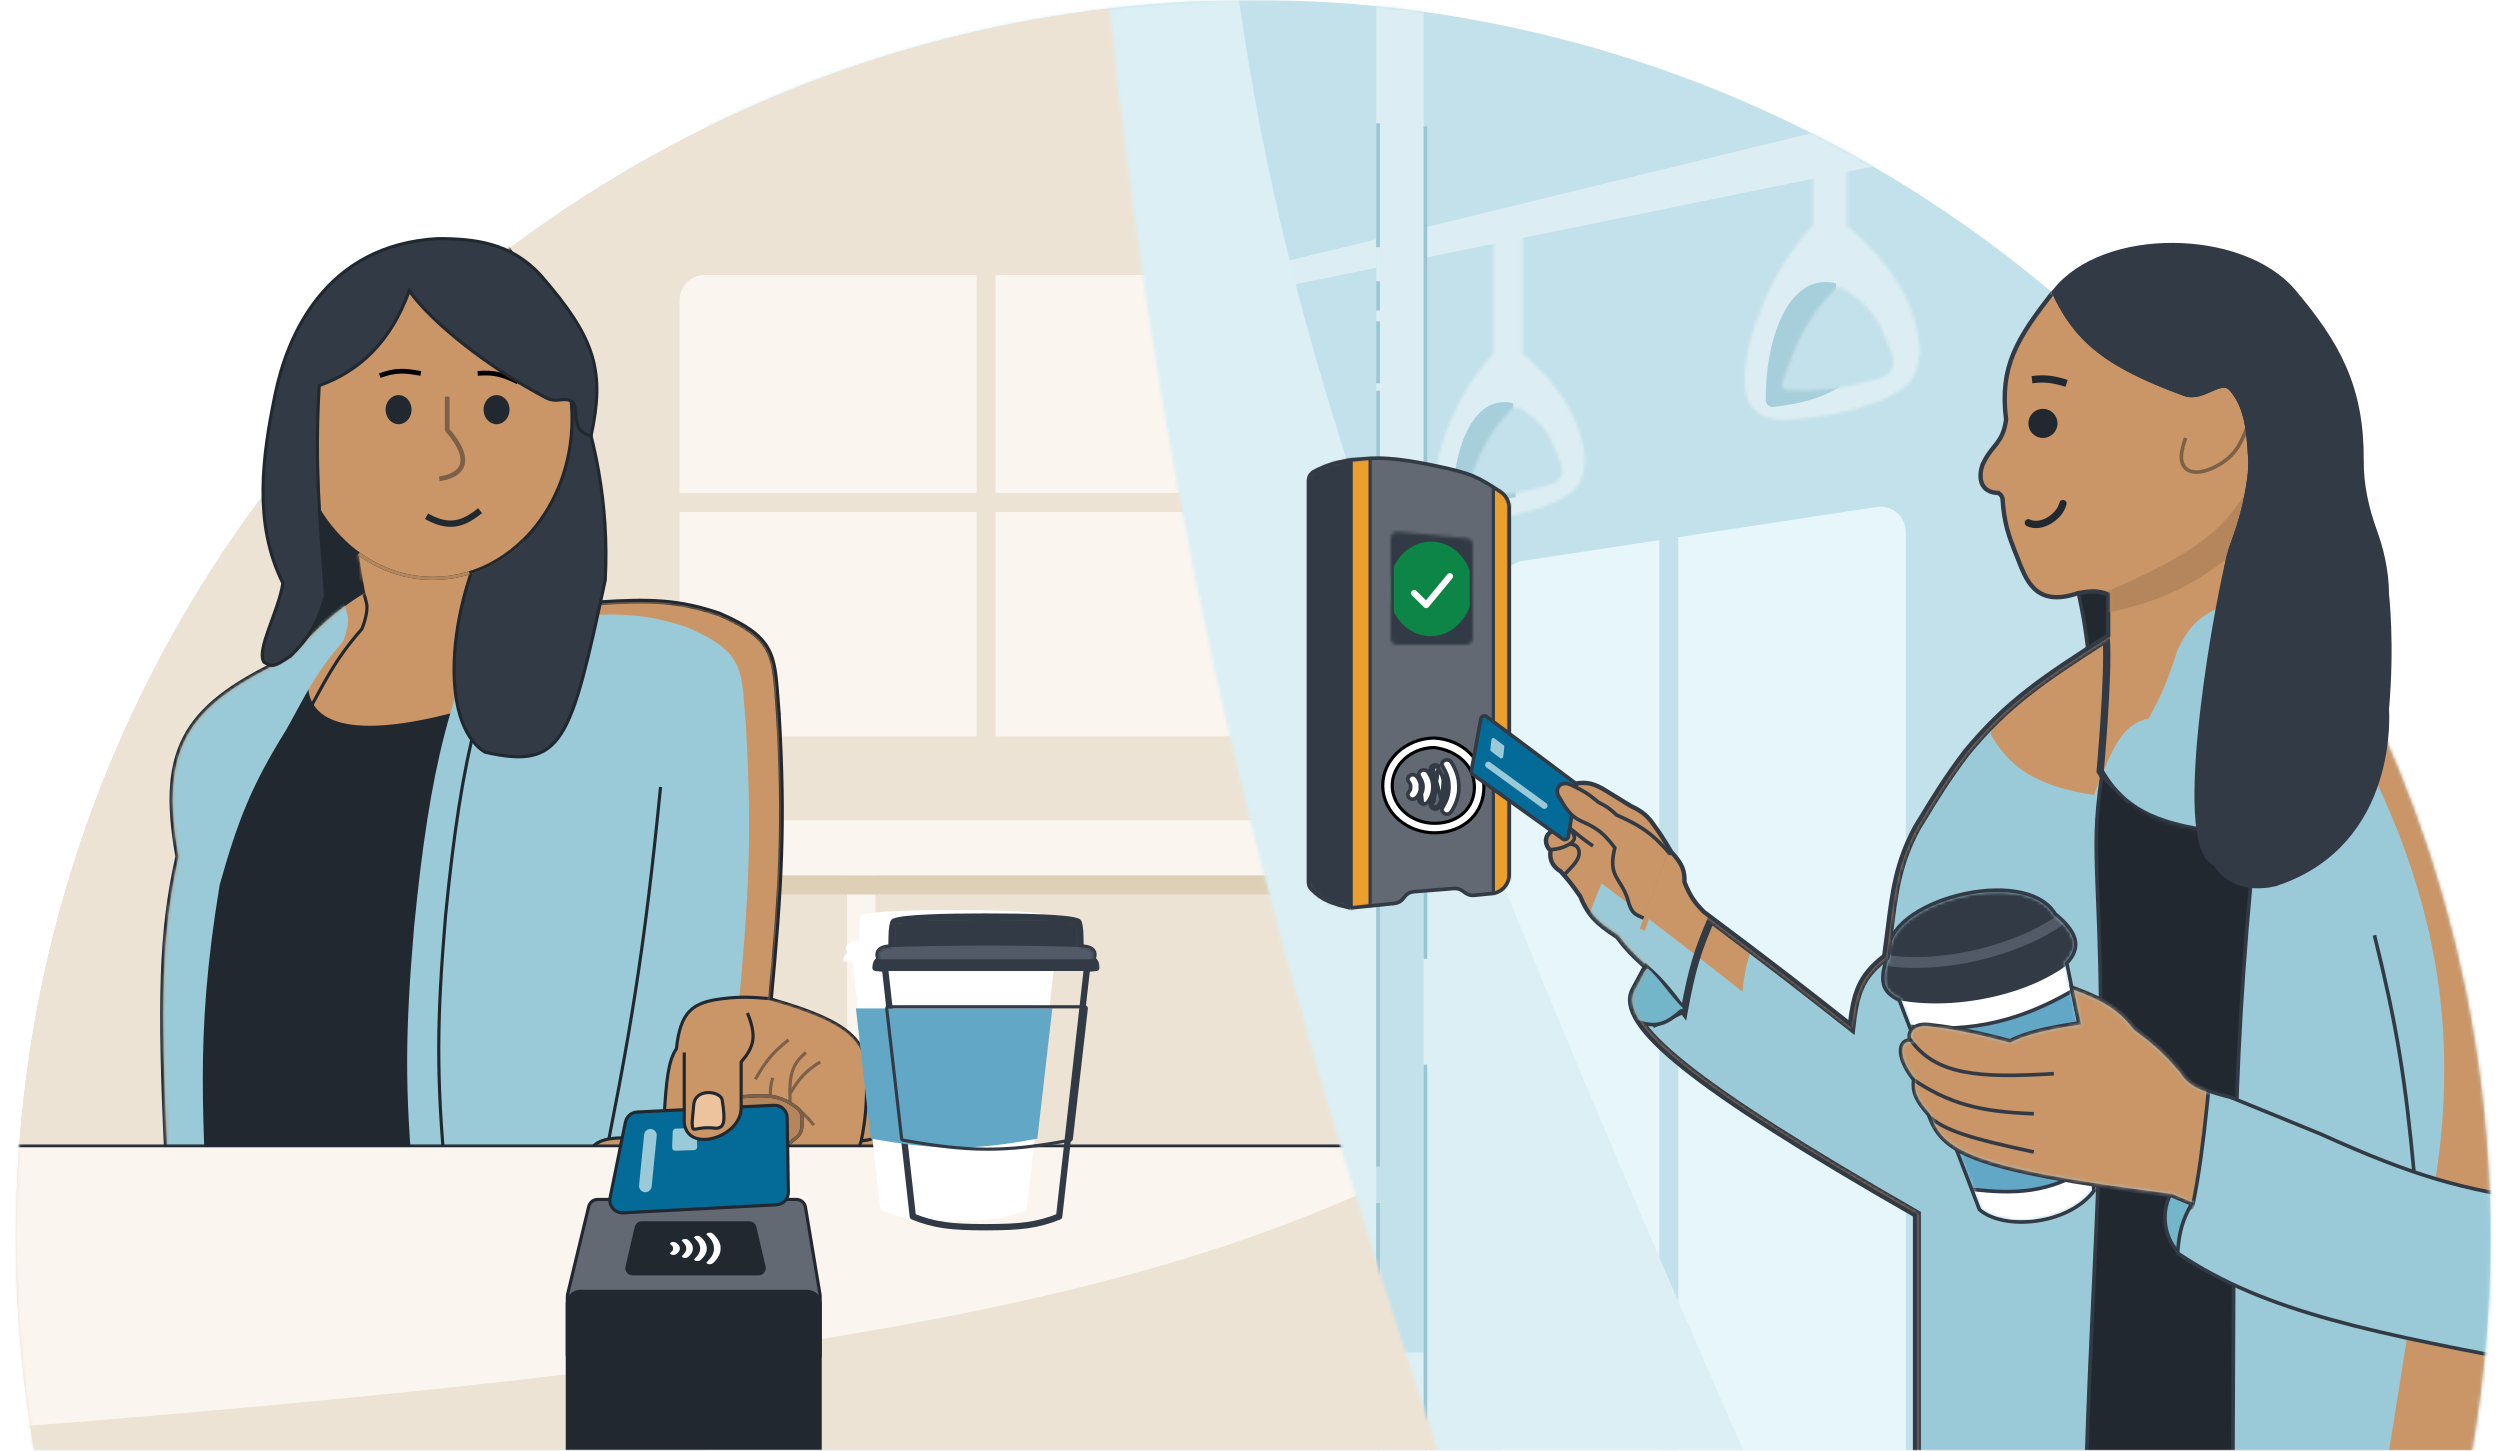 <svg width="791" height="459" viewBox="0 0 791 459" fill="none" xmlns="http://www.w3.org/2000/svg">
<mask id="mask0" mask-type="alpha" maskUnits="userSpaceOnUse" x="0" y="0" width="791" height="459">
<rect width="791" height="459" fill="#F3F3F4"/>
</mask>
<g mask="url(#mask0)">
<circle cx="396.5" cy="391.5" r="391.5" fill="#C3E1EA"/>
<mask id="mask1" mask-type="alpha" maskUnits="userSpaceOnUse" x="5" y="0" width="783" height="783">
<path d="M788 391.5C788 607.719 612.719 783 396.5 783C180.281 783 5 607.719 5 391.5C5 175.281 180.281 0 396.5 0C494.852 0 584.733 36.267 653.5 96.156C715.51 64.5 727.5 136.5 715.51 164.5C761.152 228.527 788 306.878 788 391.5Z" fill="#EDE3D4"/>
</mask>
<g mask="url(#mask1)">
<path d="M475 185.374C475 181.421 477.887 178.06 481.795 177.465L593.795 160.402C598.638 159.665 603 163.413 603 168.311V539.681C603 544.222 599.225 547.853 594.688 547.675L482.688 543.3C478.394 543.133 475 539.603 475 535.306V185.374Z" fill="#E6F6FB"/>
<line x1="528" y1="170" x2="528" y2="499" stroke="#C3E1EA" stroke-width="6"/>
<path d="M385 88L604.5 34.5L642.5 42.5L385 95V88Z" fill="#DCEEF3"/>
<mask id="mask2" mask-type="alpha" maskUnits="userSpaceOnUse" x="552" y="27" width="56" height="106">
<path fill-rule="evenodd" clip-rule="evenodd" d="M573.754 27V71.312C558.341 86.725 546.785 119.478 554.492 129.111C559.277 133.896 565.012 133.145 573.583 132.023H573.583L573.754 132.001C582.902 130.804 585.317 130.074 593.983 127.184C605.449 122.347 606.505 119.14 607.474 110.808C606.514 97.322 599.495 84.072 584.35 71.312V27H573.754ZM563.891 121.198C568.22 108.613 571.317 101.075 580.609 91.451C581.116 90.926 581.909 90.786 582.56 91.117C591.308 95.558 594.678 100.958 598.803 112.735C599.654 117.427 598.002 119.004 592.06 120.441C581.637 123.247 575.347 123.95 565.409 123.458C564.277 123.402 563.522 122.27 563.891 121.198Z" fill="#C4C4C4"/>
</mask>
<g mask="url(#mask2)">
<rect x="531.372" y="13.514" width="96.331" height="132.937" fill="#DCEEF3"/>
<path d="M580.934 89.615C565.286 85.933 558.434 108.644 558.696 126.639C558.715 127.975 559.913 128.965 561.236 128.781C570.547 127.489 575.682 126.182 582 122.5L580.934 89.615Z" fill="#A7CFDB"/>
</g>
<mask id="mask3" mask-type="alpha" maskUnits="userSpaceOnUse" x="454" y="73" width="48" height="92">
<path fill-rule="evenodd" clip-rule="evenodd" d="M472.613 73.893V111.875C459.403 125.086 449.497 153.16 456.103 161.417C460.205 165.518 465.121 164.875 472.467 163.913L472.613 163.894C480.455 162.868 482.525 162.243 489.953 159.766C499.781 155.619 500.686 152.871 501.516 145.729C500.694 134.169 494.677 122.813 481.696 111.875V73.893H472.613ZM464.159 154.634C467.87 143.847 470.525 137.386 478.489 129.137C478.924 128.687 479.604 128.567 480.162 128.851C487.66 132.657 490.548 137.286 494.084 147.38C494.814 151.402 493.398 152.754 488.304 153.986C479.371 156.391 473.979 156.993 465.461 156.572C464.491 156.524 463.843 155.553 464.159 154.634Z" fill="#C4C4C4"/>
</mask>
<g mask="url(#mask3)">
<rect x="436.286" y="62.334" width="82.569" height="113.946" fill="#DCEEF3"/>
<path d="M478.768 127.563C465.404 124.419 459.526 143.732 459.705 159.13C459.719 160.334 460.841 161.195 462.021 160.95L479.596 157.289L478.768 127.563Z" fill="#A7CFDB"/>
</g>
<path d="M224 0H392C407.474 107.272 439.455 203.349 552.5 461H224V0Z" fill="#DBEFF4"/>
<path d="M435.443 10.321C440.57 18.26 443.873 20.896 450.427 23V427.893H435.443V10.321Z" fill="#C3E1EA"/>
<path d="M435.442 -176C440.57 -168.061 443.873 -165.424 450.427 -163.321V241.573H435.442V-176Z" fill="#DCEEF3"/>
<line x1="436.019" y1="123.59" x2="436.019" y2="216.956" stroke="#97C7D5" stroke-width="1.153"/>
<path d="M451.003 40L451.003 228.483" stroke="#97C7D5" stroke-width="1.153"/>
<line x1="451.003" y1="336.833" x2="451.003" y2="464.779" stroke="#97C7D5" stroke-width="1.153"/>
<line x1="451.003" y1="175.46" x2="451.003" y2="303.406" stroke="#97C7D5" stroke-width="1.153"/>
<line x1="436.019" y1="89.01" x2="436.019" y2="98.232" stroke="#97C7D5" stroke-width="1.153"/>
<line x1="436.019" y1="39.01" x2="436.019" y2="78.23" stroke="#97C7D5" stroke-width="1.153"/>
<line x1="436.019" y1="101.69" x2="436.019" y2="121.285" stroke="#97C7D5" stroke-width="1.153"/>
<line x1="436.019" y1="380.634" x2="436.019" y2="474" stroke="#97C7D5" stroke-width="1.153"/>
<line x1="436.019" y1="275.742" x2="436.019" y2="369.108" stroke="#97C7D5" stroke-width="1.153"/>
<path d="M415.841 149.142C419.854 147.108 422.222 146.375 427.256 145.5C433 145.236 436.5 143.694 454 147.341C465.751 149.79 467.277 150.774 474.456 155.399L474.719 155.568C476.445 156.681 477.5 158.594 477.5 160.647V276.738C477.5 279.817 475.17 282.396 472.107 282.707L466.432 283.285C465.469 283.382 464.504 283.128 463.715 282.569L462.684 281.839C461.919 281.297 460.988 281.041 460.053 281.116L447.3 282.134C446.156 282.225 445.106 282.804 444.417 283.723L444.009 284.268C443.338 285.163 442.324 285.736 441.212 285.849L439.817 285.991L427.256 287.269C421.581 285.915 418.352 284.93 414.871 281.308C414.294 280.708 414 279.894 414 279.061V152.177C414 150.9 414.701 149.72 415.841 149.142Z" fill="#626973"/>
<mask id="mask4" mask-type="alpha" maskUnits="userSpaceOnUse" x="414" y="144" width="64" height="144">
<path d="M415.841 149.142C419.854 147.108 422.222 146.375 427.256 145.5C433 145.236 436.5 143.694 454 147.341C465.751 149.79 467.277 150.774 474.456 155.399L474.719 155.568C476.445 156.681 477.5 158.594 477.5 160.647V276.738C477.5 279.817 475.17 282.396 472.107 282.707L466.432 283.285C465.469 283.382 464.504 283.128 463.715 282.569L462.684 281.839C461.919 281.297 460.988 281.041 460.053 281.116L447.3 282.134C446.156 282.225 445.106 282.804 444.417 283.723L444.009 284.268C443.338 285.163 442.324 285.736 441.212 285.849L439.817 285.991L427.256 287.269C421.581 285.915 418.352 284.93 414.871 281.308C414.294 280.708 414 279.894 414 279.061V152.177C414 150.9 414.701 149.72 415.841 149.142Z" fill="#626973"/>
</mask>
<g mask="url(#mask4)">
<rect x="409" y="141" width="18" height="151" fill="#323A45"/>
<path d="M456.243 256.423C456.307 256.708 456.473 256.953 456.653 257.13C456.833 257.309 457.077 257.469 457.355 257.537C457.45 257.56 457.549 257.577 457.639 257.585C457.7 257.591 457.844 257.604 457.981 257.569L457.983 257.569C457.984 257.568 457.986 257.568 457.989 257.567C457.992 257.567 457.995 257.566 457.998 257.566C458.002 257.565 458.008 257.564 458.014 257.564C458.023 257.562 458.032 257.561 458.038 257.561C458.041 257.561 458.043 257.561 458.044 257.561C458.453 257.56 458.758 257.287 458.963 257.053C459.189 256.796 459.43 256.426 459.702 255.953C460.624 254.349 461.202 252.708 461.49 250.874L461.49 250.874C461.651 249.848 461.612 247.804 461.415 246.702L461.415 246.702C461.101 244.943 460.464 243.254 459.534 241.715L459.534 241.715C459.413 241.516 459.28 241.316 459.162 241.152C459.103 241.07 459.044 240.993 458.99 240.928C458.945 240.873 458.875 240.793 458.797 240.731L458.797 240.731C458.534 240.523 458.193 240.441 457.908 240.424C457.617 240.407 457.278 240.451 456.99 240.603L456.99 240.603C456.763 240.723 456.579 240.912 456.452 241.096C456.332 241.271 456.205 241.527 456.205 241.808C456.205 241.924 456.241 242.023 456.248 242.041C456.248 242.042 456.248 242.043 456.248 242.043C456.262 242.082 456.278 242.121 456.294 242.155C456.325 242.226 456.366 242.311 456.413 242.401C456.507 242.584 456.634 242.815 456.772 243.053C457.972 245.113 458.442 246.8 458.441 248.985C458.44 251.248 457.904 253.101 456.65 255.141L457.109 255.424L456.65 255.141C456.493 255.396 456.37 255.605 456.299 255.784C456.21 256.01 456.196 256.21 456.243 256.423ZM456.243 256.423L456.814 256.296L456.244 256.423C456.243 256.423 456.243 256.423 456.243 256.423ZM455.746 253.722C455.044 255.107 454.552 255.535 453.857 255.364C453.389 255.249 453.052 254.766 453.187 254.404C453.22 254.316 453.441 253.913 453.677 253.507L455.146 242.337C454.806 242.074 454.367 241.999 453.998 242.027C453.634 242.055 453.202 242.196 452.918 242.533L452.918 242.533C452.833 242.634 452.727 242.77 452.658 242.937C452.58 243.126 452.562 243.32 452.597 243.52C452.628 243.701 452.7 243.875 452.781 244.04C452.863 244.21 452.974 244.407 453.108 244.637C453.866 245.943 454.154 246.803 454.312 248.204C454.499 249.876 454.116 251.592 453.171 253.212L453.171 253.212C453.051 253.419 452.934 253.626 452.842 253.794C452.762 253.94 452.673 254.106 452.639 254.198L452.639 254.199C452.482 254.617 452.62 255.031 452.816 255.312C453.017 255.6 453.335 255.839 453.717 255.933C453.964 255.994 454.222 256.008 454.486 255.943C454.748 255.879 454.979 255.746 455.183 255.568C455.573 255.229 455.914 254.687 456.268 253.987M455.746 253.722L456.268 253.987C456.268 253.987 456.268 253.987 456.268 253.987M455.746 253.722L456.268 253.987M455.746 253.722C457.115 251.018 457.28 248.063 456.214 245.31C455.892 244.478 455.057 243.009 454.788 242.801C454.401 242.501 453.663 242.558 453.367 242.91L456.268 253.987M456.268 253.987C457.71 251.139 457.888 248.011 456.76 245.098L456.268 253.987ZM449.899 254.285L449.898 254.285C449.463 254.12 449.058 253.732 448.934 253.259C448.934 253.259 448.934 253.259 448.934 253.258L449.501 253.111L449.899 254.285ZM449.899 254.285C450.115 254.367 450.426 254.407 450.657 254.38M449.899 254.285L449.414 246.175M449.414 246.175L449.414 246.175C449.278 245.942 449.163 245.737 449.08 245.556C448.999 245.379 448.927 245.182 448.913 244.973C448.88 244.451 449.215 244.146 449.461 243.952L449.461 243.951C449.586 243.852 449.733 243.745 449.927 243.682C450.114 243.62 450.298 243.614 450.464 243.614C450.832 243.614 451.175 243.698 451.497 243.962C451.781 244.194 452.013 244.538 452.254 244.954L452.254 244.954C453.034 246.305 453.362 247.503 453.359 249.016L453.359 249.016C453.355 250.571 453.043 251.663 452.212 253.079L452.212 253.079C451.988 253.461 451.782 253.773 451.543 253.991C451.268 254.241 450.978 254.344 450.657 254.38M449.414 246.175C449.985 247.149 450.252 248.088 450.246 249.014C450.239 249.94 449.958 250.895 449.369 251.897L449.414 246.175ZM450.657 254.38L450.59 253.799L450.657 254.38C450.657 254.38 450.657 254.38 450.657 254.38ZM446.413 252.776L446.414 252.776C446.794 252.908 447.186 252.902 447.558 252.749C447.918 252.601 448.22 252.332 448.474 252.001C449.849 250.214 449.848 247.798 448.48 245.998C448.253 245.7 448.011 245.442 447.716 245.281C447.396 245.106 447.07 245.072 446.738 245.124C446.323 245.19 445.96 245.412 445.722 245.706C445.488 245.995 445.324 246.429 445.482 246.88L445.483 246.881C445.522 246.992 445.598 247.125 445.657 247.223C445.726 247.336 445.81 247.464 445.894 247.581L445.894 247.581C446.1 247.866 446.195 248.042 446.248 248.213C446.302 248.386 446.328 248.598 446.327 248.978C446.327 249.359 446.302 249.57 446.247 249.744C446.194 249.915 446.099 250.09 445.892 250.376C445.719 250.616 445.569 250.845 445.489 251.074C445.393 251.345 445.4 251.595 445.484 251.84L445.484 251.841C445.56 252.065 445.706 252.261 445.851 252.406C445.995 252.551 446.19 252.698 446.413 252.776Z" fill="white" stroke="#323A45" stroke-width="1.172"/>
<path d="M453.764 233.503L453.746 233.502L453.727 233.503C444.769 233.665 437.349 240.371 437.502 248.8C437.655 257.228 445.314 263.66 454.272 263.498C463.247 263.335 469.653 257.194 469.5 248.782C469.348 240.386 462.758 234.014 453.764 233.503ZM440.502 248.745C440.384 242.273 446.157 236.658 453.745 236.503C461.276 237.489 466.383 242.352 466.501 248.836C466.56 252.108 465.375 254.98 463.248 257.053C461.12 259.128 458.023 260.429 454.217 260.498C446.611 260.636 440.619 255.228 440.502 248.745Z" fill="white" stroke="black"/>
<mask id="mask5" mask-type="alpha" maskUnits="userSpaceOnUse" x="440" y="168" width="26" height="36">
<path d="M440 170.202C440 169.021 441.017 168.098 442.191 168.211L464.191 170.326C465.217 170.425 466 171.287 466 172.317V202C466 203.105 465.105 204 464 204H442C440.895 204 440 203.105 440 202V170.202Z" fill="black"/>
</mask>
<g mask="url(#mask5)">
<rect x="425" y="156" width="55" height="59" fill="#323A45"/>
<ellipse cx="452.71" cy="186.322" rx="13.316" ry="14.973" transform="rotate(1.527 452.71 186.322)" fill="#0C8547"/>
<path d="M447.443 187.658L451.253 191.415L458.74 182.347" stroke="white" stroke-width="2" stroke-linecap="round" stroke-linejoin="round"/>
<path d="M442.144 168.708L464.144 170.824C464.913 170.898 465.5 171.544 465.5 172.317V202C465.5 202.828 464.828 203.5 464 203.5H442C441.172 203.5 440.5 202.828 440.5 202V170.202C440.5 169.316 441.262 168.624 442.144 168.708Z" stroke="#323A45"/>
</g>
<rect x="427.5" y="144.5" width="6" height="148" fill="#ED9F2E" stroke="#323A45"/>
<rect x="472.5" y="147.5" width="6" height="148" fill="#ED9F2E" stroke="#323A45"/>
</g>
<path d="M427.256 145.5V287.269M427.256 145.5C422.222 146.375 419.854 147.108 415.841 149.142C414.701 149.72 414 150.9 414 152.177V279.061C414 279.894 414.294 280.708 414.871 281.308C418.352 284.93 421.581 285.915 427.256 287.269M427.256 145.5C433 145.236 436.5 143.694 454 147.341C465.893 149.82 467.313 150.797 474.719 155.568C476.445 156.681 477.5 158.594 477.5 160.647V276.738C477.5 279.817 475.17 282.396 472.107 282.707L466.432 283.284C465.469 283.382 464.504 283.128 463.715 282.569L462.684 281.839C461.919 281.297 460.988 281.041 460.053 281.116L447.3 282.134C446.156 282.225 445.106 282.804 444.417 283.723L444.009 284.268C443.338 285.163 442.324 285.736 441.212 285.849L439.817 285.991L427.256 287.269" stroke="#323A45" stroke-width="1.153"/>
<path d="M661.364 229.059C661.725 209.403 660.377 198.43 655.601 178.918L709.776 151.831L729.372 195.055L661.364 229.059Z" fill="#222830" stroke="#323A45" stroke-width="1.153"/>
<path d="M793.461 536V456.188L800.941 409.009C807.004 383.501 809.026 365.037 808.557 344.625C807.959 318.581 801.834 292.895 791.674 268.93C790.084 265.181 788.392 261.31 786.485 257.018L786.477 257L786.468 256.982C783.267 250.776 781.639 245.98 780.267 241.937C779.715 240.31 779.204 238.805 778.649 237.38C777.686 234.906 776.592 232.694 774.915 230.583C773.463 228.755 771.592 227.025 769.028 225.264C781.009 221.615 788.077 217.508 791.377 213.304C793.11 211.096 793.821 208.839 793.619 206.615C793.418 204.405 792.323 202.321 790.617 200.428C787.219 196.656 781.265 193.492 774.339 191.377C768.439 189.575 761.772 188.516 755.25 188.506C757.58 187.016 759.179 184.832 760.091 182.305C761.367 178.771 761.299 174.579 760.074 170.644C757.688 162.978 750.825 156.082 740.517 156.829C741.985 141.826 742.353 130.439 740.387 120.46C738.379 110.267 733.946 101.585 725.867 92.022C717.666 82.315 702.501 77.386 687.567 77.309C672.637 77.232 657.658 82.005 649.869 92.044C644.075 99.512 639.739 105.447 637.136 111.651C634.529 117.864 633.672 124.313 634.733 132.805C634.17 136.655 633.098 138.543 631.817 140.241C631.528 140.625 631.222 141.005 630.903 141.401C629.779 142.798 628.504 144.382 627.311 146.926L627.294 146.963L627.281 147.001C626.687 148.782 626.343 150.983 627 152.787C627.336 153.711 627.934 154.527 628.873 155.103C629.756 155.645 630.896 155.948 632.317 155.978C632.687 156.255 632.928 156.458 633.114 156.686C633.306 156.922 633.461 157.214 633.592 157.703C634.091 165.609 635.529 169.529 638.247 176.294C638.409 176.697 638.571 177.111 638.736 177.532C639.253 178.849 639.796 180.234 640.428 181.546C641.266 183.285 642.287 184.96 643.682 186.277C645.088 187.605 646.856 188.554 649.148 188.857C651.413 189.156 654.149 188.819 657.504 187.659C659.635 187.294 661.229 187.085 662.731 187.135C664.105 187.181 665.425 187.445 667.014 188.037V201.017C646.493 214.163 634.951 221.701 621.641 237.84L621.632 237.852L621.622 237.864C615.479 246.027 612.293 251.259 607.271 259.503C606.868 260.165 606.453 260.846 606.024 261.55L606.014 261.565L606.006 261.58C599.924 272.8 598.779 281.949 597.243 294.233C596.919 296.818 596.579 299.541 596.171 302.452C591.98 305.669 589.524 308.722 587.975 312.298C586.536 315.623 585.9 319.361 585.327 324C571.165 312.825 562.477 306.015 539.063 288.475C536.14 285.51 534.747 283.524 532.962 279.074C532.993 277.453 532.909 276.068 532.323 274.586C531.73 273.088 530.649 271.55 528.789 269.561C526.296 265.349 525.213 263.698 523.613 261.513C522.583 259.975 521.655 258.794 520.464 257.763C519.279 256.737 517.862 255.885 515.882 254.96L508.43 250.374C508.429 250.374 508.428 250.373 508.427 250.373C506.489 249.151 504.923 248.361 503.323 247.977C501.71 247.59 500.117 247.629 498.145 247.973L497.788 248.035L497.636 248.364L490.816 263.14C489.555 263.871 489.059 265.087 489.145 266.282C489.221 267.351 489.759 268.408 490.594 269.121C490.384 270.501 490.527 271.745 491.041 272.842C491.592 274.019 492.539 274.961 493.788 275.708C495.868 277.996 497.146 279.529 499.957 283.566C501.073 286.298 502.249 288.418 504.04 290.415C505.819 292.4 508.179 294.232 511.618 296.429C514.29 299.97 516.23 302.107 520.449 305.865L516.678 312.867C516.677 312.869 516.677 312.87 516.676 312.871C515.06 315.783 515.593 319.242 518.181 323.281C520.767 327.316 525.488 332.077 532.567 337.748C546.691 349.064 570.398 364.154 605.922 384.493V456.134V507.5V508.094L606.509 508.184L792.665 536.684L793.461 536.806V536Z" fill="#CA9667" stroke="#323A45" stroke-width="1.383"/>
<mask id="mask6" mask-type="alpha" maskUnits="userSpaceOnUse" x="489" y="78" width="319" height="433">
<path d="M634.278 157.594C634.766 165.437 636.174 169.28 638.889 176.036C636.583 185.258 642.347 192.75 657.331 186.987C661.656 186.244 664.009 186.091 667.705 187.563V201.395C646.985 214.668 635.477 222.15 622.175 238.28C615.562 247.067 612.393 252.436 606.614 261.91C599.287 275.425 599.211 285.842 596.816 302.829C588.298 309.285 587.102 314.864 585.866 325.306C571.116 313.666 562.575 306.952 538.607 288.997C535.567 285.918 534.12 283.847 532.267 279.2C532.343 275.889 531.969 273.961 528.233 269.978C525.714 265.721 524.641 264.087 523.046 261.91C521.01 258.867 519.488 257.403 515.554 255.57L508.061 250.959C504.226 248.541 502.097 247.986 498.264 248.654L491.348 263.639C489.042 264.792 489.618 267.673 491.348 268.826C490.771 271.708 491.816 273.758 494.229 275.165C496.384 277.532 497.68 279.081 500.569 283.234C502.781 288.675 505.143 291.486 512.096 295.913C514.86 299.586 516.8 301.714 521.317 305.711L517.283 313.203C511.519 323.577 535.181 343.214 606.614 384.092V456.134V499.5L792.769 511V456.134L800.262 408.875C806.318 383.401 808.333 364.991 807.866 344.641C807.27 318.694 801.167 293.094 791.037 269.2C789.45 265.455 787.759 261.588 785.853 257.299C776.834 239.815 780.09 233.093 767.411 225.025C818.704 210.04 781.819 187.563 751.85 189.292C767.411 184.681 760.495 155.288 739.747 157.594C742.817 126.776 741.377 111.452 725.338 92.468C709.3 73.484 665.618 72.873 650.415 92.468C638.817 107.418 633.299 115.938 635.431 132.811C631.137 138.735 628.613 142.016 625.633 148.372C624.48 151.83 626.786 155.288 632.549 155.288C633.486 155.977 633.973 156.394 634.278 157.594Z" fill="#C4C4C4"/>
</mask>
<g mask="url(#mask6)">
<path d="M711.126 135.117C709.36 138.975 708.579 141.501 705.754 144.279C701.54 148.424 692.634 152.094 690.502 146.58C689.818 144.812 690.259 142.193 691.531 138.575" stroke="#7C6148" stroke-width="1.153"/>
<path d="M641.77 165.41C645.802 167.391 651.75 163.481 652.718 159.323" stroke="#222830" stroke-width="2.305" stroke-linecap="round" stroke-linejoin="round"/>
<path d="M642.922 120.132C646.943 119.635 649.39 119.908 653.873 121.285" stroke="#222830" stroke-width="2.305"/>
<circle cx="646.38" cy="133.964" r="4.611" fill="#222830"/>
<mask id="path-45-outside-1" maskUnits="userSpaceOnUse" x="514.452" y="183.834" width="295" height="303" fill="black">
<rect fill="white" x="514.452" y="183.834" width="295" height="303"/>
<path fill-rule="evenodd" clip-rule="evenodd" d="M757.28 185.834H757.035L738.016 192.174C737.186 196.45 737.089 198.848 738.016 203.124C729.395 206.933 727.041 210.386 723.608 216.956C720.586 226.611 718.505 231.421 714.387 238.857C706.023 240.596 702.97 248.281 697.988 260.822C697.698 261.552 697.402 262.299 697.097 263.062C678.078 260.181 670.16 253.775 664.5 244C664.5 244 667.204 213.805 666.447 202.201C646.514 214.977 635.205 222.479 622.175 238.28C616.053 246.415 612.882 251.621 607.859 259.866C607.457 260.527 607.043 261.207 606.614 261.91C600.598 273.006 599.471 282.014 597.934 294.284C597.599 296.959 597.245 299.789 596.816 302.829C588.297 309.285 587.101 314.864 585.866 325.306C571.693 314.121 563.252 307.484 541.347 291.052C537.476 300.053 535.423 305.838 532.842 320.119C527.821 313.253 525.184 310.252 520.92 306.448L517.282 313.203C511.519 323.577 535.181 343.214 606.614 384.092V456.134V467.771L788.169 484.95L792.769 456.134L800.261 408.874C806.318 383.401 808.333 364.991 807.866 344.641C807.27 318.694 801.167 293.094 791.037 269.2C789.45 265.455 787.759 261.588 785.853 257.299C782.627 251.044 780.971 246.167 779.595 242.112C777.124 234.833 775.554 230.207 767.41 225.025C818.704 210.04 781.819 187.563 751.849 189.292C754.136 188.615 755.937 187.402 757.28 185.834Z"/>
</mask>
<g filter="url(#filter0_i)">
<path fill-rule="evenodd" clip-rule="evenodd" d="M757.28 185.834H757.035L738.016 192.174C737.186 196.45 737.089 198.848 738.016 203.124C729.395 206.933 727.041 210.386 723.608 216.956C720.586 226.611 718.505 231.421 714.387 238.857C706.023 240.596 702.97 248.281 697.988 260.822C697.698 261.552 697.402 262.299 697.097 263.062C678.078 260.181 670.16 253.775 664.5 244C664.5 244 667.204 213.805 666.447 202.201C646.514 214.977 635.205 222.479 622.175 238.28C616.053 246.415 612.882 251.621 607.859 259.866C607.457 260.527 607.043 261.207 606.614 261.91C600.598 273.006 599.471 282.014 597.934 294.284C597.599 296.959 597.245 299.789 596.816 302.829C588.297 309.285 587.101 314.864 585.866 325.306C571.693 314.121 563.252 307.484 541.347 291.052C537.476 300.053 535.423 305.838 532.842 320.119C527.821 313.253 525.184 310.252 520.92 306.448L517.282 313.203C511.519 323.577 535.181 343.214 606.614 384.092V456.134V467.771L788.169 484.95L792.769 456.134L800.261 408.874C806.318 383.401 808.333 364.991 807.866 344.641C807.27 318.694 801.167 293.094 791.037 269.2C789.45 265.455 787.759 261.588 785.853 257.299C782.627 251.044 780.971 246.167 779.595 242.112C777.124 234.833 775.554 230.207 767.41 225.025C818.704 210.04 781.819 187.563 751.849 189.292C754.136 188.615 755.937 187.402 757.28 185.834Z" fill="#9ACAD8"/>
</g>
<path d="M532.597 319.598L522.799 324.209L523.29 325.252L533.088 320.641L532.597 319.598ZM757.035 185.834V184.681H756.848L756.671 184.741L757.035 185.834ZM757.28 185.834L758.155 186.584L759.785 184.681H757.28V185.834ZM738.016 192.174L737.652 191.08L737.013 191.293L736.885 191.954L738.016 192.174ZM738.016 203.124L738.482 204.178L739.342 203.798L739.143 202.88L738.016 203.124ZM723.608 216.956L722.587 216.422L722.539 216.513L722.508 216.612L723.608 216.956ZM714.387 238.857L714.622 239.985L715.139 239.877L715.395 239.415L714.387 238.857ZM697.988 260.822L696.917 260.396L696.917 260.396L697.988 260.822ZM697.097 263.062L696.924 264.202L697.828 264.339L698.167 263.49L697.097 263.062ZM664.5 244L663.352 243.897L663.32 244.261L663.503 244.578L664.5 244ZM666.447 202.201L667.597 202.126L667.47 200.176L665.825 201.231L666.447 202.201ZM622.175 238.28L621.286 237.547L621.269 237.566L621.254 237.587L622.175 238.28ZM607.859 259.866L606.875 259.267L606.875 259.267L607.859 259.866ZM606.614 261.91L605.63 261.309L605.615 261.335L605.601 261.36L606.614 261.91ZM597.934 294.284L599.078 294.427L599.078 294.427L597.934 294.284ZM596.816 302.829L597.512 303.748L597.891 303.461L597.958 302.99L596.816 302.829ZM585.866 325.306L585.152 326.211L586.769 327.487L587.011 325.442L585.866 325.306ZM541.347 291.052L542.039 290.13L540.867 289.251L540.288 290.596L541.347 291.052ZM532.842 320.119L531.912 320.8L533.499 322.97L533.977 320.324L532.842 320.119ZM520.92 306.448L521.687 305.588L520.597 304.616L519.905 305.902L520.92 306.448ZM517.282 313.203L518.29 313.763L518.294 313.756L518.297 313.75L517.282 313.203ZM606.614 384.092H607.767V383.424L607.186 383.092L606.614 384.092ZM606.614 467.771H605.461V468.82L606.505 468.918L606.614 467.771ZM788.169 484.95L788.061 486.098L789.137 486.2L789.308 485.132L788.169 484.95ZM792.769 456.134L793.907 456.315L793.908 456.314L792.769 456.134ZM800.261 408.874L799.14 408.608L799.13 408.651L799.123 408.694L800.261 408.874ZM807.866 344.641L806.713 344.667L806.713 344.667L807.866 344.641ZM791.037 269.2L789.976 269.65L789.976 269.65L791.037 269.2ZM785.853 257.299L786.906 256.831L786.893 256.8L786.878 256.771L785.853 257.299ZM779.595 242.112L780.686 241.742L780.686 241.742L779.595 242.112ZM767.41 225.025L767.087 223.918L764.646 224.631L766.792 225.997L767.41 225.025ZM751.849 189.292L751.522 188.187L751.916 190.443L751.849 189.292ZM757.035 186.987H757.28V184.681H757.035V186.987ZM738.381 193.267L757.4 186.928L756.671 184.741L737.652 191.08L738.381 193.267ZM739.143 202.88C738.254 198.783 738.341 196.546 739.148 192.393L736.885 191.954C736.03 196.355 735.924 198.913 736.89 203.368L739.143 202.88ZM724.63 217.49C726.342 214.212 727.724 211.838 729.694 209.807C731.652 207.788 734.254 206.046 738.482 204.178L737.551 202.07C733.157 204.011 730.271 205.9 728.039 208.202C725.818 210.493 724.307 213.13 722.587 216.422L724.63 217.49ZM715.395 239.415C719.555 231.905 721.665 227.023 724.708 217.3L722.508 216.612C719.508 226.199 717.456 230.936 713.379 238.298L715.395 239.415ZM699.06 261.247C701.567 254.936 703.53 250.007 705.883 246.421C708.194 242.899 710.813 240.777 714.622 239.985L714.152 237.728C709.597 238.675 706.508 241.266 703.956 245.156C701.445 248.983 699.392 254.167 696.917 260.396L699.06 261.247ZM698.167 263.49C698.473 262.726 698.77 261.978 699.06 261.247L696.917 260.396C696.627 261.127 696.331 261.873 696.026 262.635L698.167 263.49ZM663.503 244.578C666.401 249.584 669.915 253.786 675.175 257.092C680.418 260.388 687.32 262.747 696.924 264.202L697.27 261.923C687.855 260.496 681.288 258.212 676.402 255.141C671.534 252.08 668.259 248.191 665.498 243.423L663.503 244.578ZM665.297 202.276C665.67 207.99 665.189 218.364 664.607 227.378C664.317 231.87 664.003 236.001 663.762 239.009C663.641 240.512 663.539 241.735 663.467 242.582C663.43 243.005 663.402 243.334 663.382 243.558C663.373 243.669 663.365 243.754 663.36 243.811C663.357 243.84 663.356 243.861 663.354 243.876C663.354 243.883 663.353 243.888 663.353 243.892C663.353 243.894 663.353 243.895 663.352 243.896C663.352 243.896 663.352 243.897 663.352 243.897C663.352 243.897 663.352 243.897 664.5 244C665.648 244.103 665.649 244.103 665.649 244.102C665.649 244.102 665.649 244.102 665.649 244.101C665.649 244.1 665.649 244.099 665.649 244.097C665.649 244.093 665.65 244.088 665.651 244.08C665.652 244.066 665.654 244.044 665.656 244.015C665.661 243.957 665.669 243.871 665.679 243.759C665.699 243.534 665.727 243.203 665.764 242.778C665.836 241.928 665.939 240.701 666.06 239.193C666.302 236.177 666.617 232.033 666.908 227.526C667.488 218.541 667.981 208.016 667.597 202.126L665.297 202.276ZM665.825 201.231C645.885 214.011 634.44 221.595 621.286 237.547L623.064 239.013C635.97 223.364 647.142 215.944 667.069 203.171L665.825 201.231ZM621.254 237.587C615.096 245.77 611.9 251.017 606.875 259.267L608.844 260.466C613.863 252.225 617.01 247.06 623.096 238.973L621.254 237.587ZM606.875 259.267C606.472 259.927 606.058 260.607 605.63 261.309L607.598 262.51C608.027 261.807 608.441 261.126 608.844 260.466L606.875 259.267ZM605.601 261.36C599.471 272.668 598.326 281.874 596.79 294.141L599.078 294.427C600.615 282.153 601.726 273.345 607.627 262.459L605.601 261.36ZM596.79 294.141C596.455 296.817 596.102 299.638 595.675 302.668L597.958 302.99C598.388 299.94 598.743 297.101 599.078 294.427L596.79 294.141ZM596.12 301.911C591.742 305.228 589.167 308.385 587.552 312.115C585.958 315.797 585.338 319.962 584.721 325.171L587.011 325.442C587.63 320.208 588.225 316.363 589.668 313.031C591.089 309.747 593.372 306.886 597.512 303.748L596.12 301.911ZM586.58 324.401C572.401 313.212 563.953 306.569 542.039 290.13L540.655 291.974C562.551 308.399 570.984 315.03 585.152 326.211L586.58 324.401ZM533.977 320.324C536.541 306.131 538.569 300.43 542.406 291.507L540.288 290.596C536.384 299.675 534.304 305.544 531.708 319.914L533.977 320.324ZM520.152 307.308C524.336 311.041 526.92 313.973 531.912 320.8L533.773 319.439C528.722 312.533 526.031 309.464 521.687 305.588L520.152 307.308ZM519.905 305.902L516.268 312.657L518.297 313.75L521.935 306.995L519.905 305.902ZM516.275 312.643C514.539 315.768 515.16 319.421 517.793 323.53C520.42 327.629 525.188 332.428 532.279 338.108C546.479 349.485 570.322 364.652 606.041 385.093L607.186 383.092C571.473 362.654 547.768 347.564 533.72 336.309C526.686 330.674 522.155 326.064 519.734 322.286C517.319 318.517 517.144 315.825 518.29 313.763L516.275 312.643ZM605.461 384.092V456.134H607.767V384.092H605.461ZM605.461 456.134V467.771H607.767V456.134H605.461ZM788.278 483.803L606.722 466.623L606.505 468.918L788.061 486.098L788.278 483.803ZM789.308 485.132L793.907 456.315L791.631 455.952L787.031 484.769L789.308 485.132ZM793.908 456.314L801.4 409.055L799.123 408.694L791.631 455.953L793.908 456.314ZM801.383 409.141C807.458 383.588 809.488 365.079 809.018 344.614L806.713 344.667C807.178 364.903 805.178 383.214 799.14 408.608L801.383 409.141ZM809.018 344.614C808.418 318.505 802.278 292.762 792.098 268.75L789.976 269.65C800.056 293.427 806.121 318.883 806.713 344.667L809.018 344.614ZM792.098 268.75C790.507 264.997 788.814 261.124 786.906 256.831L784.8 257.767C786.704 262.053 788.392 265.913 789.976 269.65L792.098 268.75ZM786.878 256.771C783.692 250.596 782.059 245.787 780.686 241.742L778.503 242.483C779.883 246.547 781.561 251.492 784.829 257.827L786.878 256.771ZM780.686 241.742C779.46 238.13 778.41 235.016 776.604 232.165C774.776 229.28 772.213 226.715 768.029 224.052L766.792 225.997C770.751 228.517 773.045 230.856 774.656 233.399C776.289 235.976 777.259 238.816 778.503 242.483L780.686 241.742ZM767.734 226.131C780.598 222.373 788.216 218.077 791.74 213.588C793.531 211.306 794.293 208.934 794.078 206.573C793.865 204.235 792.71 202.062 790.96 200.119C787.481 196.258 781.435 193.062 774.474 190.936C767.483 188.801 759.422 187.7 751.783 188.141L751.916 190.443C759.262 190.019 767.05 191.079 773.801 193.141C780.581 195.212 786.17 198.247 789.247 201.662C790.775 203.358 791.628 205.083 791.782 206.782C791.934 208.458 791.421 210.26 789.926 212.165C786.876 216.051 779.87 220.184 767.087 223.918L767.734 226.131ZM752.177 190.397C754.673 189.657 756.666 188.323 758.155 186.584L756.405 185.084C755.208 186.481 753.598 187.572 751.522 188.187L752.177 190.397Z" fill="#323A45" mask="url(#path-45-outside-1)"/>
<path d="M532.5 319C528 322 528.97 324 524 324C519.029 324 515 323.747 515 318.5C515 313.253 519.5 306.5 521.5 306.5C525 309.5 528 314.5 532.5 319Z" fill="#74B6C9"/>
<path d="M714.963 149.465C704.623 164.459 702.58 171.697 667.127 186.927V193.843C681.733 190.32 693.948 187.345 714.963 167.908V149.465Z" fill="#B5865C"/>
<mask id="mask7" mask-type="alpha" maskUnits="userSpaceOnUse" x="508" y="185" width="323" height="304">
<path d="M666.551 244.62C672.21 254.395 678.077 260.181 697.096 263.063C702.632 249.197 705.535 240.697 714.386 238.857C718.505 231.421 720.586 226.611 723.608 216.956C727.04 210.386 729.395 206.933 738.016 203.124C737.088 198.848 737.185 196.45 738.016 192.174L757.035 185.834H808.905L830.805 488.985L562.811 463.626L508.06 314.932L520.739 306.287C525.11 310.169 527.75 313.156 532.842 320.119C535.453 305.666 537.525 299.915 541.487 290.726L586.441 208.311L661.94 204.853C670.585 176.036 666.551 244.62 666.551 244.62Z" fill="#046B99"/>
</mask>
<g mask="url(#mask7)">
<path d="M532.266 319.543C527.326 323.86 524.325 325.521 517.281 323.001" stroke="#323A45" stroke-width="1.153"/>
<path d="M663.64 282.089C663.047 266.134 662.902 259.778 665 245.5L673 253.5L715.074 251.613C705.734 333.859 706.987 379.104 706.502 460.168H660.211C662.487 390.616 666.763 351.596 663.64 282.089Z" fill="#222830" stroke="#323A45" stroke-width="1.153"/>
<path d="M713.81 385.245C713.81 393.88 707.32 400.806 699.402 400.806C691.484 400.806 684.994 393.88 684.994 385.245C684.994 376.61 691.484 369.684 699.402 369.684C707.32 369.684 713.81 376.61 713.81 385.245Z" fill="#74B6C9" stroke="#323A45" stroke-width="1.153"/>
</g>
<mask id="path-53-outside-2" maskUnits="userSpaceOnUse" x="646.109" y="65.11" width="140" height="132" fill="black">
<rect fill="white" x="646.109" y="65.11" width="140" height="132"/>
<path d="M691.334 124.167C663.1 113.84 655.474 105.103 648.109 87.281L689.605 67.11L773.75 70.568L784.7 173.731C765.203 178.318 751.849 192.75 738.593 193.326C731.109 194.66 726.806 196.752 718.422 195.055C704.581 190.192 702.773 185.202 706.319 173.731C709.657 164.721 711.046 159.263 712.176 151.401C712.52 149.008 712.555 146.583 712.402 144.17L712.39 143.978C711.928 136.713 711.421 128.732 706.444 122.919C702.926 118.81 697.986 125.171 692.62 124.492C692.224 124.442 691.797 124.335 691.334 124.167Z"/>
</mask>
<path d="M691.334 124.167C663.1 113.84 655.474 105.103 648.109 87.281L689.605 67.11L773.75 70.568L784.7 173.731C765.203 178.318 751.849 192.75 738.593 193.326C731.109 194.66 726.806 196.752 718.422 195.055C704.581 190.192 702.773 185.202 706.319 173.731C709.657 164.721 711.046 159.263 712.176 151.401C712.52 149.008 712.555 146.583 712.402 144.17L712.39 143.978C711.928 136.713 711.421 128.732 706.444 122.919C702.926 118.81 697.986 125.171 692.62 124.492C692.224 124.442 691.797 124.335 691.334 124.167Z" fill="#222830"/>
<path d="M648.109 87.281L647.605 86.245L646.63 86.719L647.044 87.722L648.109 87.281ZM691.334 124.167L690.938 125.249L690.939 125.249L691.334 124.167ZM692.62 124.492L692.765 123.348L692.765 123.348L692.62 124.492ZM706.444 122.919L705.568 123.668L705.568 123.668L706.444 122.919ZM712.39 143.978L711.239 144.051L711.239 144.051L712.39 143.978ZM712.402 144.17L711.251 144.243L711.251 144.243L712.402 144.17ZM712.176 151.401L713.317 151.565L713.317 151.565L712.176 151.401ZM706.319 173.731L705.238 173.331L705.227 173.36L705.218 173.391L706.319 173.731ZM718.422 195.055L718.04 196.143L718.115 196.169L718.193 196.185L718.422 195.055ZM738.593 193.326L738.543 192.175L738.467 192.178L738.391 192.192L738.593 193.326ZM784.7 173.731L784.964 174.853L785.954 174.62L785.846 173.609L784.7 173.731ZM773.75 70.568L774.896 70.446L774.791 69.457L773.797 69.416L773.75 70.568ZM689.605 67.11L689.653 65.958L689.362 65.946L689.101 66.073L689.605 67.11ZM647.044 87.722C650.756 96.703 654.585 103.524 661.126 109.393C667.645 115.241 676.772 120.068 690.938 125.249L691.73 123.084C677.663 117.939 668.86 113.234 662.666 107.677C656.494 102.14 652.828 95.681 649.175 86.841L647.044 87.722ZM690.939 125.249C691.469 125.443 691.981 125.573 692.475 125.635L692.765 123.348C692.468 123.311 692.125 123.228 691.729 123.084L690.939 125.249ZM705.568 123.668C710.252 129.138 710.772 136.699 711.239 144.051L713.54 143.905C713.084 136.727 712.591 128.325 707.32 122.169L705.568 123.668ZM711.239 144.051L711.251 144.243L713.552 144.097L713.54 143.905L711.239 144.051ZM711.035 151.237C709.918 159.009 708.552 164.388 705.238 173.331L707.4 174.132C710.763 165.055 712.174 159.517 713.317 151.565L711.035 151.237ZM705.218 173.391C703.438 179.148 702.857 183.674 704.832 187.41C706.793 191.121 711.097 193.703 718.04 196.143L718.804 193.968C711.906 191.544 708.386 189.2 706.87 186.332C705.367 183.489 705.654 179.786 707.42 174.071L705.218 173.391ZM718.193 196.185C726.862 197.939 731.536 195.755 738.796 194.461L738.391 192.192C730.683 193.565 726.75 195.564 718.65 193.926L718.193 196.185ZM738.644 194.478C745.607 194.175 752.519 190.245 759.879 186.033C767.332 181.768 775.404 177.102 784.964 174.853L784.436 172.609C774.499 174.947 766.145 179.791 758.734 184.032C751.229 188.327 744.835 191.901 738.543 192.175L738.644 194.478ZM785.846 173.609L774.896 70.446L772.604 70.689L783.554 173.853L785.846 173.609ZM773.797 69.416L689.653 65.958L689.558 68.261L773.702 71.719L773.797 69.416ZM689.101 66.073L647.605 86.245L648.613 88.318L690.109 68.146L689.101 66.073ZM711.251 144.243C711.401 146.598 711.365 148.941 711.035 151.237L713.317 151.565C713.675 149.075 713.709 146.568 713.552 144.097L711.251 144.243ZM692.475 125.635C694.062 125.836 695.567 125.51 696.923 125.045C698.244 124.592 699.584 123.942 700.674 123.481C701.84 122.988 702.77 122.685 703.563 122.679C704.263 122.674 704.908 122.897 705.568 123.668L707.32 122.169C706.221 120.886 704.93 120.364 703.546 120.374C702.256 120.384 700.956 120.859 699.776 121.358C698.52 121.889 697.4 122.445 696.175 122.865C694.985 123.273 693.861 123.487 692.765 123.348L692.475 125.635Z" fill="#323A45" mask="url(#path-53-outside-2)"/>
<path d="M626.247 382.569L626.3 382.708L626.413 382.803C630.34 386.126 637.309 387.267 644.226 386.32C651.161 385.371 658.239 382.299 662.397 376.954L662.536 376.775L662.516 376.549L657.905 324.103L657.902 324.07L657.895 324.037L653.923 304.743C656.444 302.125 657.218 299.538 656.443 296.904C655.676 294.297 653.424 291.774 650.281 289.192C647.836 285.147 643.161 282.923 637.689 282.07C632.166 281.209 625.728 281.725 619.657 283.252C613.587 284.778 607.833 287.328 603.691 290.579C599.603 293.788 596.987 297.766 597.382 302.176C595.685 306.738 595.342 309.754 596.129 311.956C596.909 314.14 598.745 315.371 600.968 316.499L626.247 382.569Z" stroke="#323A45" stroke-width="1.153"/>
<mask id="mask8" mask-type="alpha" maskUnits="userSpaceOnUse" x="596" y="282" width="66" height="105">
<path d="M626.785 382.363L601.426 316.085C596.816 313.78 594.51 311.474 597.969 302.253C596.24 285.539 640.617 274.013 649.839 289.574C656.178 294.761 658.483 299.371 653.296 304.558L657.331 324.154L661.942 376.6C653.873 386.974 634.278 388.703 626.785 382.363Z" fill="#C4C4C4"/>
</mask>
<g mask="url(#mask8)">
<path d="M626.785 382.363L601.426 316.085C596.816 313.78 594.51 311.474 597.969 302.253C596.24 285.539 640.617 274.013 649.839 289.574C656.178 294.761 658.483 299.371 653.296 304.558L657.331 324.154L661.942 376.6C653.873 386.974 634.278 388.703 626.785 382.363Z" fill="white"/>
<path d="M657.905 324.103L657.902 324.07L657.896 324.038L655.879 314.24L655.718 313.46L655.027 313.856C639.998 322.473 624.188 327.023 604.375 324.734L603.419 324.623L603.773 325.518L623.728 375.985L623.856 376.308L624.202 376.346C637.152 377.755 648.263 377.766 661.55 369.013L661.837 368.823L661.807 368.481L657.905 324.103Z" fill="#62A7C6" stroke="#323A45" stroke-width="1.153"/>
<path d="M662.268 289.981C663.108 295.141 659.611 300.67 652.9 305.432C646.223 310.17 636.52 314.025 625.373 315.839C614.226 317.653 603.802 317.075 595.967 314.699C588.092 312.31 583.022 308.176 582.182 303.015C581.342 297.855 584.839 292.326 591.551 287.564C598.227 282.826 607.93 278.972 619.077 277.157C630.224 275.343 640.649 275.921 648.483 278.297C656.358 280.686 661.428 284.82 662.268 289.981Z" fill="#323A45" stroke="#323A45" stroke-width="1.153"/>
<path d="M662.131 274.99C663.123 279.365 660.213 284.756 653.385 289.988C646.687 295.121 636.73 299.661 625.099 302.298C613.467 304.936 602.526 305.134 594.269 303.393C585.851 301.617 580.901 298.009 579.909 293.634C578.917 289.26 581.827 283.869 588.656 278.636C595.354 273.503 605.31 268.964 616.942 266.326C628.574 263.689 639.514 263.49 647.771 265.232C656.189 267.007 661.139 270.616 662.131 274.99Z" fill="#323A45" stroke="#515A66" stroke-width="3.458"/>
</g>
<path d="M763.952 372.498C761.079 341.478 758.403 324.663 751.273 295.913" stroke="#323A45" stroke-width="1.153"/>
<path d="M655.613 313.322L657.792 323.672C646.983 325.271 640.495 326.961 635.937 329.303C622.173 325.685 615.891 324.797 610.134 324.157C607.403 323.854 605.415 324.752 604.539 326.154C604.101 326.854 603.959 327.665 604.165 328.444C604.216 328.638 604.288 328.827 604.38 329.008C603.854 329.01 603.366 329.118 602.934 329.343C602.006 329.824 601.479 330.765 601.357 331.947C601.121 334.228 602.346 337.623 605.438 341.613C605.222 343.711 605.459 345.418 606.228 347.133C607.004 348.866 608.309 350.577 610.145 352.694C611.202 355.476 612.405 357.987 614.66 360.288C616.937 362.612 620.247 364.681 625.463 366.644C635.865 370.559 654.015 374.11 687.144 378.314C688.339 378.839 689.72 379.403 691.058 379.95C691.872 380.282 692.67 380.608 693.4 380.915C691.947 383.561 690.976 385.751 690.314 388.021C689.606 390.45 689.257 392.945 689.03 396.155L689.006 396.487L689.283 396.674C717.154 415.401 751.156 421.808 808.74 432.658C810.467 432.984 812.216 433.313 813.985 433.647L814.669 433.776V433.081V411.18V411.095L814.644 411.013L805.423 380.468L805.316 380.116L804.952 380.064C792.101 378.235 781.888 376.315 771.031 373.098C760.413 369.951 749.164 365.559 734.22 358.785L734.21 358.781L734.2 358.776L705.96 347.25L705.922 347.234L705.882 347.224C700.583 345.893 697.229 344.747 694.9 343.458C692.601 342.186 691.289 340.766 690.095 338.835L690.07 338.795L690.038 338.759C685.62 333.716 682.948 330.844 675.601 325.465C673.181 322.373 670.886 320.107 667.936 318.147C664.975 316.18 661.377 314.536 656.38 312.664L655.397 312.296L655.613 313.322Z" fill="#9ACAD8" stroke="#323A45" stroke-width="1.153"/>
<mask id="mask9" mask-type="alpha" maskUnits="userSpaceOnUse" x="601" y="313" width="214" height="121">
<path d="M687.299 377.753C620.923 369.334 614.871 363.564 610.647 352.394C606.91 348.094 605.538 345.687 606.036 341.444C599.697 333.375 601.426 328.188 606.036 329.917C603.155 328.188 604.884 324.154 610.071 324.73C615.827 325.37 622.117 326.258 636.006 329.917C640.564 327.526 647.155 325.801 658.483 324.154L656.177 313.203C666.145 316.938 670.376 319.705 675.196 325.883C682.549 331.261 685.193 334.103 689.605 339.138C692.081 343.143 695.127 345.116 705.742 347.783L733.982 359.31C748.939 366.09 760.215 370.493 770.867 373.65C781.762 376.879 792.006 378.804 804.871 380.634L814.092 411.18V433.081C753.259 421.605 718.19 415.402 689.605 396.195C690.057 389.816 690.983 386.395 694.215 380.634C692.136 379.744 689.449 378.7 687.299 377.753Z" fill="#046B99"/>
</mask>
<g mask="url(#mask9)">
<path d="M595.663 298.219H595.087V298.795V401.382V402.283L595.904 401.906L640.858 381.158L641.066 381.062L641.152 380.849C641.228 380.658 641.418 380.449 641.832 380.257C642.245 380.064 642.827 379.915 643.581 379.817C645.086 379.623 647.143 379.649 649.596 379.828C653.799 380.135 659.055 380.88 664.471 381.648C665.37 381.775 666.274 381.904 667.178 382.03C673.507 382.918 679.855 383.744 684.729 383.829C687.161 383.872 689.274 383.732 690.85 383.301C692.4 382.877 693.633 382.11 693.911 380.75C697.362 363.854 699.632 339.883 702.283 298.832L702.323 298.219H701.708H595.663Z" fill="#CA9667" stroke="#323A45" stroke-width="1.153"/>
<path d="M604.308 328.764C612.377 340.291 626.292 341.139 649.838 339.715" stroke="#323A45" stroke-width="1.153"/>
<path d="M604.308 340.867C616.657 349.456 626.926 351.783 643.498 352.394M609.495 352.394C614.693 357.872 624.53 360.375 643.498 364.497" stroke="#323A45" stroke-width="1.153"/>
</g>
</g>
<path d="M490.77 268.826C492.989 268.648 494.675 268.2 496.533 267.097M496.533 267.097C499.194 265.518 498.069 263.958 496.533 261.91C499.268 264.16 501.357 265.866 504.026 267.673M496.533 267.097C499.541 267.022 500.022 269.402 499.415 271.131C498.695 273.18 496.698 274.888 494.804 276.895" stroke="#323A45" stroke-width="1.153"/>
<path d="M468.536 227.436L465.542 243.902C465.462 244.34 465.642 244.785 466.004 245.045L494.435 265.43C495.133 265.93 496.113 265.519 496.246 264.671L498.732 248.762C498.797 248.341 498.625 247.918 498.284 247.662L470.361 226.72C469.676 226.206 468.689 226.593 468.536 227.436Z" fill="#046B99" stroke="#323A45" stroke-width="1.153"/>
<path d="M470.897 242L488.635 254.926" stroke="#9ACAD8" stroke-width="2" stroke-linecap="round" stroke-linejoin="round"/>
<path d="M471.884 234.044C471.935 233.582 472.469 233.352 472.84 233.63L475.726 235.794C475.896 235.922 475.986 236.13 475.962 236.341L475.616 239.456C475.565 239.918 475.031 240.148 474.66 239.87L471.774 237.706C471.604 237.578 471.514 237.37 471.538 237.159L471.884 234.044Z" fill="#9ACAD8"/>
<path d="M511.518 257.876C518.621 261.063 522.446 263.268 528.231 269.979L520.739 290.726L520.637 290.687C517.17 289.357 516.117 288.953 514.976 284.387C512.67 277.471 508.636 277.471 510.941 268.25C507.566 263.772 505.388 262.094 501.144 260.181C497.905 258.827 496.141 257.217 493.651 252.689C491.346 249.807 493.651 246.349 497.686 248.654C500.753 250.084 502.508 251.096 505.754 253.841C508.057 255.008 509.336 255.784 511.518 257.876Z" fill="#CA9667"/>
<path d="M528.231 269.979L528.773 270.174L528.888 269.857L528.668 269.602L528.231 269.979ZM511.518 257.876L511.119 258.292L511.191 258.361L511.282 258.401L511.518 257.876ZM505.754 253.841L505.382 254.281L505.434 254.325L505.494 254.355L505.754 253.841ZM497.686 248.654L497.4 249.155L497.421 249.167L497.442 249.177L497.686 248.654ZM493.651 252.689L494.156 252.411L494.133 252.367L494.101 252.329L493.651 252.689ZM501.144 260.181L501.381 259.655L501.373 259.652L501.366 259.649L501.144 260.181ZM510.941 268.25L511.501 268.389C511.543 268.22 511.506 268.042 511.402 267.903L510.941 268.25ZM514.976 284.387L515.535 284.247L515.529 284.226L515.522 284.205L514.976 284.387ZM520.637 290.687L520.844 290.149L520.844 290.149L520.637 290.687ZM520.739 290.726L520.533 291.265L521.081 291.475L521.281 290.922L520.739 290.726ZM528.668 269.602C525.754 266.222 523.316 263.957 520.698 262.133C518.085 260.312 515.312 258.946 511.754 257.35L511.282 258.401C514.827 259.992 517.518 261.323 520.039 263.079C522.556 264.832 524.924 267.025 527.795 270.355L528.668 269.602ZM511.917 257.46C509.685 255.32 508.355 254.513 506.015 253.327L505.494 254.355C507.758 255.503 508.987 256.248 511.119 258.292L511.917 257.46ZM506.127 253.401C502.838 250.619 501.039 249.581 497.929 248.132L497.442 249.177C500.468 250.587 502.179 251.572 505.382 254.281L506.127 253.401ZM497.972 248.154C495.819 246.924 493.892 247.124 492.851 248.354C491.833 249.558 491.928 251.457 493.201 253.049L494.101 252.329C493.07 251.039 493.165 249.768 493.731 249.099C494.275 248.455 495.518 248.079 497.4 249.155L497.972 248.154ZM493.146 252.966C494.402 255.251 495.497 256.841 496.712 258.036C497.936 259.24 499.256 260.016 500.922 260.713L501.366 259.649C499.792 258.991 498.611 258.286 497.521 257.214C496.422 256.134 495.39 254.655 494.156 252.411L493.146 252.966ZM500.907 260.706C503.004 261.652 504.561 262.525 506.005 263.7C507.451 264.878 508.807 266.376 510.481 268.596L511.402 267.903C509.7 265.645 508.28 264.066 506.732 262.806C505.182 261.545 503.528 260.623 501.381 259.655L500.907 260.706ZM510.382 268.11C509.206 272.816 509.628 275.269 510.714 277.44C511.23 278.473 511.915 279.469 512.554 280.54C513.206 281.633 513.87 282.891 514.429 284.569L515.522 284.205C514.929 282.424 514.224 281.089 513.543 279.949C512.85 278.786 512.237 277.91 511.745 276.925C510.813 275.062 510.372 272.905 511.501 268.389L510.382 268.11ZM514.417 284.527C514.991 286.825 515.569 288.202 516.527 289.158C517.471 290.101 518.734 290.574 520.431 291.226L520.844 290.149C519.073 289.47 518.076 289.076 517.342 288.343C516.621 287.623 516.102 286.515 515.535 284.247L514.417 284.527ZM520.431 291.226L520.533 291.265L520.946 290.188L520.844 290.149L520.431 291.226ZM521.281 290.922L528.773 270.174L527.689 269.783L520.197 290.531L521.281 290.922Z" fill="#323A45"/>
<path d="M528.232 270.555L519.587 294.184" stroke="#CA9667" stroke-width="1.729"/>
</g>
<path d="M691.136 124.708L691.136 124.708C691.632 124.889 692.102 125.007 692.547 125.064C694.98 125.372 697.303 124.34 699.3 123.453L699.367 123.423C700.783 122.794 702.015 122.253 703.134 122.129C703.679 122.069 704.175 122.111 704.636 122.282C705.095 122.453 705.553 122.765 706.005 123.294C710.836 128.935 711.35 136.706 711.814 144.015L711.826 144.207C711.977 146.59 711.942 148.974 711.605 151.319C710.481 159.136 709.104 164.555 705.778 173.531L705.772 173.546L705.767 173.561C703.979 179.347 699.217 202.939 696.632 225.678C695.339 237.051 694.586 248.244 695.028 256.911C695.249 261.241 695.769 264.975 696.686 267.796C697.565 270.496 698.856 272.506 700.744 273.27C704.039 278.528 708.934 280.141 712.976 280.435C715.015 280.583 716.845 280.398 718.165 280.177C718.826 280.066 719.361 279.945 719.733 279.852C719.919 279.805 720.064 279.765 720.164 279.737C720.214 279.722 720.253 279.711 720.28 279.703L720.311 279.693L720.32 279.69L720.323 279.69L720.324 279.689C720.324 279.689 720.325 279.689 720.156 279.161L720.325 279.689L720.332 279.687C739.571 273.274 748.323 259.411 752.253 247.186C754.216 241.078 754.978 235.374 755.251 231.198C755.387 229.109 755.401 227.4 755.38 226.211C755.37 225.616 755.351 225.152 755.335 224.834C755.327 224.676 755.319 224.554 755.313 224.471C755.311 224.438 755.309 224.412 755.308 224.392C756.225 214.009 756.224 204.925 755.995 198.433C755.879 195.182 755.707 192.58 755.562 190.789C755.49 189.893 755.425 189.201 755.379 188.731C755.355 188.496 755.336 188.317 755.323 188.197C755.316 188.136 755.311 188.09 755.308 188.06L755.306 188.046C755.301 180.439 753.455 173.319 751.469 167.854C748.914 160.826 747.258 153.394 747.317 145.956C747.41 134.193 745.52 124.852 741.847 116.377C738.177 107.909 732.739 100.335 725.778 92.096C717.608 82.425 702.482 77.501 687.566 77.425C672.654 77.348 657.717 82.116 649.96 92.115L650.414 92.468L649.96 92.115L649.947 92.131L649.73 92.411L649.882 92.732C653.334 100.001 657.28 105.683 663.574 110.71C669.854 115.725 678.442 120.065 691.136 124.708Z" fill="#323A45" stroke="#323A45" stroke-width="1.153"/>
<mask id="mask10" mask-type="alpha" maskUnits="userSpaceOnUse" x="-325" y="-254" width="780" height="713">
<path d="M-325 -254V459H455C394.105 277.872 363.363 145.838 347.309 -36.5C341.613 -101.189 301.689 -172.209 299 -254H-325Z" fill="#DCEEF3"/>
</mask>
<g mask="url(#mask10)">
<path d="M217 320V346.5" stroke="#222830"/>
<circle cx="396.5" cy="391.5" r="391.5" fill="#EDE3D4"/>
<mask id="mask11" mask-type="alpha" maskUnits="userSpaceOnUse" x="5" y="0" width="783" height="783">
<circle cx="396.5" cy="391.5" r="391.5" fill="#C3E1EA"/>
</mask>
<g mask="url(#mask11)">
<rect x="215" y="87" width="180" height="146" rx="8" fill="#FAF5EE"/>
<path d="M237.5 259.5H432L445 277H219L237.5 259.5Z" fill="#FAF5EE"/>
<rect x="268" y="266" width="9" height="120" fill="#FAF5EE"/>
<rect x="219" y="277" width="314" height="6" fill="#DECFB7"/>
<rect x="214" y="162" width="6" height="194" transform="rotate(-90 214 162)" fill="#EDE3D4"/>
<rect x="309" y="71" width="6" height="164" fill="#EDE3D4"/>
<path d="M107.244 138H168.744V243H98.744C94.818 201.831 97.466 178.857 107.244 138Z" fill="#222830" stroke="#222830"/>
<path d="M112.506 172.582L114.951 187.253C105.115 193.425 100.099 198.261 91.696 207.589C75.525 215.05 64.961 222.062 59.27 231.675C53.57 241.304 52.817 253.439 55.989 270.99C50.711 294.698 50.114 316.2 52.499 366.012V393.5V442V442.5H52.999H277.999H278.499V442V367V366.93L278.48 366.863L276.606 360.304C278.785 359.443 280.245 358.405 281.068 357.142C281.957 355.777 282.047 354.234 281.633 352.572C281.222 350.925 280.306 349.118 279.126 347.162C278.188 345.609 277.066 343.934 275.868 342.147C275.578 341.714 275.283 341.275 274.986 340.829C274.488 335.197 273.227 330.815 268.758 326.935C264.349 323.108 256.855 319.804 244.035 316.133C247.308 280.876 248.564 260.952 246.498 225.471L246.499 225.471L246.497 225.457C246.354 223.788 246.238 222.22 246.129 220.746C245.953 218.381 245.796 216.256 245.574 214.341C245.212 211.22 244.673 208.579 243.577 206.226C241.371 201.49 236.974 198.052 227.698 194.041L227.679 194.033L227.66 194.026C214.822 189.674 205.838 189.389 189.18 190.487C182.344 184.219 178.355 181.833 171.319 178.597L164.394 169.693L164.234 169.488L163.975 169.501L112.975 172.001L112.414 172.028L112.506 172.582Z" fill="#CA9667" stroke="#222830"/>
<mask id="mask12" mask-type="alpha" maskUnits="userSpaceOnUse" x="51" y="170" width="231" height="272">
<path d="M52.999 366V393.5V442H277.999V367L275.999 360C285.499 356.5 280.729 350.349 274.499 341C273.528 329.736 269.619 323.932 243.499 316.5C246.799 280.998 248.07 261.084 245.999 225.5C244.499 208 245.999 202.5 227.499 194.5C214.698 190.16 205.768 189.887 188.999 191C182.073 184.629 178.116 182.268 170.999 179L163.999 170L112.999 172.5L115.499 187.5C105.502 193.74 100.507 198.551 91.999 208C59.574 222.943 50.127 235.87 56.499 271C51.216 294.679 50.611 316.115 52.999 366Z" fill="#C4C4C4"/>
</mask>
<g mask="url(#mask12)">
<path d="M155.5 222.5C123.348 232.75 99 234 97 218L64 279L56.5 399H169L155.5 222.5Z" fill="#222830" stroke="#222830"/>
<g filter="url(#filter1_i)">
<path d="M75.5 276C67.284 325.758 70.659 349.826 72 395L37.5 414L30 318L45.5 229.5L65.5 213.5L114.5 186C114.5 186 115.48 188.609 116 191C116.628 193.887 114.5 199 114.5 199C105.377 209.458 102.938 215.581 96.5 227C85.533 244.632 81.256 255.531 75.5 276Z" fill="#9ACAD8"/>
</g>
<path d="M75.5 276C67.284 325.758 70.659 349.826 72 395L37.5 414L30 318L45.5 229.5L65.5 213.5L114.5 186C114.5 186 115.48 188.609 116 191C116.628 193.887 114.5 199 114.5 199C105.377 209.458 102.938 215.581 96.5 227C85.533 244.632 81.256 255.531 75.5 276Z" stroke="#222830"/>
<g filter="url(#filter2_i)">
<path fill-rule="evenodd" clip-rule="evenodd" d="M170.331 178.141C152.409 212.861 146.023 238.391 140.999 289.5C138.216 322.445 137.99 340.656 140.999 372.5L277.999 396.307V367L275.999 360C285.006 356.682 281.186 350.981 275.456 342.43C275.142 341.962 274.823 341.485 274.499 341C273.528 329.736 269.618 323.932 243.499 316.5C246.799 280.998 248.07 261.084 245.999 225.5C245.855 223.815 245.738 222.242 245.629 220.767C244.603 206.918 244.218 201.73 227.499 194.5C214.697 190.16 205.768 189.887 188.999 191C182.073 184.629 178.116 182.268 170.999 179L170.331 178.141Z" fill="#9ACAD8"/>
</g>
<path d="M170.331 178.141L170.725 177.834L170.245 177.216L169.886 177.911L170.331 178.141ZM140.999 289.5L140.501 289.451L140.501 289.458L140.999 289.5ZM140.999 372.5L140.501 372.547L140.537 372.927L140.914 372.993L140.999 372.5ZM277.999 396.307L277.914 396.799L278.499 396.901V396.307H277.999ZM277.999 367H278.499V366.93L278.48 366.863L277.999 367ZM275.999 360L275.826 359.531L275.391 359.691L275.518 360.137L275.999 360ZM275.456 342.43L275.04 342.709L275.04 342.709L275.456 342.43ZM274.499 341L274.001 341.043L274.012 341.171L274.083 341.277L274.499 341ZM243.499 316.5L243.001 316.454L242.963 316.867L243.362 316.981L243.499 316.5ZM245.999 225.5L246.499 225.471L246.497 225.457L245.999 225.5ZM245.629 220.767L245.13 220.803L245.13 220.803L245.629 220.767ZM227.499 194.5L227.698 194.041L227.679 194.033L227.66 194.026L227.499 194.5ZM188.999 191L188.661 191.368L188.818 191.513L189.032 191.499L188.999 191ZM170.999 179L170.604 179.307L170.679 179.403L170.79 179.454L170.999 179ZM169.886 177.911C151.927 212.705 145.53 238.302 140.502 289.451L141.497 289.549C146.517 238.479 152.892 213.016 170.775 178.37L169.886 177.911ZM140.501 289.458C137.715 322.428 137.489 340.669 140.501 372.547L141.497 372.453C138.491 340.643 138.716 322.463 141.497 289.542L140.501 289.458ZM140.914 372.993L277.914 396.799L278.085 395.814L141.085 372.007L140.914 372.993ZM278.499 396.307V367H277.499V396.307H278.499ZM278.48 366.863L276.48 359.863L275.518 360.137L277.518 367.137L278.48 366.863ZM276.172 360.469C278.468 359.623 280.023 358.599 280.925 357.35C281.842 356.08 282.037 354.642 281.745 353.085C281.457 351.547 280.69 349.871 279.659 348.068C278.625 346.261 277.301 344.285 275.871 342.152L275.04 342.709C276.476 344.851 277.778 346.794 278.791 348.564C279.805 350.339 280.505 351.898 280.762 353.269C281.016 354.622 280.836 355.765 280.114 356.765C279.378 357.784 278.034 358.717 275.826 359.531L276.172 360.469ZM275.871 342.152C275.557 341.684 275.238 341.208 274.915 340.723L274.083 341.277C274.407 341.763 274.727 342.241 275.04 342.709L275.871 342.152ZM274.997 340.957C274.506 335.263 273.261 330.845 268.758 326.935C264.303 323.069 256.699 319.736 243.636 316.019L243.362 316.981C256.418 320.696 263.829 323.982 268.102 327.691C272.326 331.358 273.521 335.473 274.001 341.043L274.997 340.957ZM243.997 316.546C247.298 281.032 248.572 261.09 246.498 225.471L245.5 225.529C247.569 261.078 246.3 280.964 243.001 316.454L243.997 316.546ZM246.497 225.457C246.353 223.776 246.237 222.205 246.127 220.73L245.13 220.803C245.24 222.278 245.356 223.855 245.501 225.543L246.497 225.457ZM246.127 220.73C245.617 213.843 245.265 208.951 242.88 204.898C240.481 200.822 236.078 197.665 227.698 194.041L227.301 194.959C235.639 198.565 239.788 201.616 242.018 205.405C244.261 209.215 244.614 213.841 245.13 220.803L246.127 220.73ZM227.66 194.026C214.767 189.655 205.762 189.386 188.966 190.501L189.032 191.499C205.775 190.388 214.628 190.664 227.339 194.974L227.66 194.026ZM189.338 190.632C182.369 184.222 178.368 181.833 171.208 178.546L170.79 179.454C177.865 182.703 181.776 185.036 188.661 191.368L189.338 190.632ZM171.394 178.693L170.725 177.834L169.936 178.448L170.604 179.307L171.394 178.693Z" fill="#222830"/>
<path d="M209 249C203.831 301.537 199.133 328.837 189.5 376" stroke="#222830"/>
<path d="M185.503 368.942L185.5 368.971V369V398.5V399.1L186.09 398.992L292.59 379.492L293 379.417V379V344.5V344.355L292.923 344.233L271.423 310.233L271.235 309.936L270.892 310.012L243.965 315.996C237.95 315.506 234.522 315.239 228.438 316.004C223.813 316.582 220.47 317.567 218.15 319.976C215.851 322.363 214.641 326.058 214.016 331.821C212.787 333.627 211.973 335.951 211.372 339.609C210.769 343.28 210.376 348.339 210.017 355.638L197.413 360.001C192.902 360.051 190.065 360.677 188.28 362.154C186.466 363.655 185.851 365.94 185.503 368.942Z" fill="#CA9667" stroke="#222830"/>
<path d="M244.502 341C243.615 344.086 243.62 345.716 244.002 348.5" stroke="#7C6148"/>
<path d="M255.001 333C251.014 336.385 249.514 339.325 250.001 349" stroke="#7C6148"/>
<path d="M249.5 329C244.186 333.228 242.075 336.073 239 341.5" stroke="#7C6148"/>
<path d="M252.5 351C254.374 352.452 255.448 353.437 257.5 356" stroke="#7C6148"/>
<path d="M259.5 336C254.94 338.856 252.883 341.092 250 346" stroke="#7C6148"/>
<path d="M227 347C238.699 345.621 245.121 345.166 253.5 351.5C254.091 358.017 255.861 357.193 248 363.5L227 365V347Z" fill="#B5865C"/>
<g filter="url(#filter3_d)">
<ellipse cx="137" cy="132.5" rx="44" ry="50.5" fill="#CA9667"/>
</g>
<path d="M245 367.5L244.6 367.2L244.543 367.276L244.518 367.368L245 367.5ZM242 378.5L241.518 378.368L241.317 379.105L242.072 378.995L242 378.5ZM262.5 375.5L262.572 375.995L262.638 375.985L262.7 375.958L262.5 375.5ZM269.5 369.5L269.954 369.709L269.964 369.688L269.971 369.666L269.5 369.5ZM253.743 355.976L253.243 355.994L253.743 355.976ZM253.78 354.114L253.281 354.08L253.78 354.114ZM235.043 347.498C238.758 347.177 241.641 347.014 244.285 347.453C246.909 347.888 249.319 348.921 252.058 351.038L252.669 350.246C249.816 348.041 247.255 346.932 244.449 346.466C241.665 346.004 238.663 346.181 234.957 346.502L235.043 347.498ZM253.281 354.08C253.233 354.785 253.222 355.401 253.243 355.994L254.242 355.959C254.223 355.403 254.233 354.823 254.279 354.148L253.281 354.08ZM251.628 359.577C248.871 361.706 247.139 363.821 244.6 367.2L245.4 367.8C247.929 364.435 249.594 362.411 252.239 360.368L251.628 359.577ZM244.518 367.368L241.518 378.368L242.482 378.632L245.482 367.632L244.518 367.368ZM242.072 378.995L262.572 375.995L262.428 375.005L241.928 378.005L242.072 378.995ZM262.7 375.958C264.847 375.023 266.331 374.2 267.445 373.232C268.57 372.255 269.291 371.154 269.954 369.709L269.046 369.291C268.421 370.651 267.775 371.621 266.789 372.477C265.791 373.344 264.418 374.119 262.3 375.042L262.7 375.958ZM269.971 369.666L272.971 361.166L272.029 360.834L269.029 369.334L269.971 369.666ZM272.99 361.098C274.622 352.969 275.001 346.504 274.5 334.978L273.5 335.022C273.999 346.496 273.621 352.875 272.01 360.902L272.99 361.098ZM272.556 361.497C275.6 361.151 277.271 360.515 280.17 359.47L279.83 358.53C276.929 359.576 275.358 360.172 272.444 360.503L272.556 361.497ZM253.243 355.994C253.293 357.397 252.715 358.737 251.628 359.577L252.239 360.368C253.604 359.314 254.303 357.653 254.242 355.959L253.243 355.994ZM252.058 351.038C252.948 351.726 253.364 352.881 253.281 354.08L254.279 354.148C254.379 352.696 253.881 351.183 252.669 350.246L252.058 351.038Z" fill="#222830"/>
<path d="M245 367.5L244.6 367.2L244.543 367.276L244.518 367.368L245 367.5ZM242 378.5L241.518 378.368L241.317 379.105L242.072 378.995L242 378.5ZM253.743 355.976L254.242 355.959L253.743 355.976ZM251.933 359.972L251.628 359.577L251.933 359.972ZM252.363 350.642L252.058 351.038L252.363 350.642ZM253.78 354.114L254.279 354.148L253.78 354.114ZM235.043 347.498C238.758 347.177 241.641 347.014 244.285 347.453C246.909 347.888 249.319 348.921 252.058 351.038L252.669 350.246C249.816 348.041 247.255 346.932 244.449 346.466C241.665 346.004 238.663 346.181 234.957 346.502L235.043 347.498ZM253.281 354.08C253.233 354.785 253.222 355.401 253.243 355.994L254.242 355.959C254.223 355.403 254.233 354.823 254.279 354.148L253.281 354.08ZM251.628 359.577C248.871 361.706 247.139 363.821 244.6 367.2L245.4 367.8C247.929 364.435 249.594 362.411 252.239 360.368L251.628 359.577ZM244.518 367.368L241.518 378.368L242.482 378.632L245.482 367.632L244.518 367.368ZM242.072 378.995L262.572 375.995L262.428 375.005L241.928 378.005L242.072 378.995ZM253.243 355.994C253.293 357.397 252.715 358.737 251.628 359.577L252.239 360.368C253.604 359.314 254.303 357.653 254.242 355.959L253.243 355.994ZM252.058 351.038C252.948 351.726 253.364 352.881 253.281 354.08L254.279 354.148C254.379 352.696 253.881 351.183 252.669 350.246L252.058 351.038Z" fill="#7C6148"/>
</g>
<path d="M153.5 238C138.5 229 140.779 189.26 159.5 159L120.5 67H153.5C173 96 194.086 135.356 191.5 183.5C180.5 235 178 243.5 153.5 238Z" fill="#323A45" stroke="#222830"/>
<mask id="mask13" mask-type="alpha" maskUnits="userSpaceOnUse" x="-14" y="362" width="472" height="172">
<rect x="-13.5" y="362.5" width="471" height="171" fill="#9ACAD8" stroke="#222830"/>
</mask>
<g mask="url(#mask13)">
<rect x="-13.5" y="362.5" width="471" height="171" fill="#FAF5EE" stroke="#222830"/>
<path d="M497.5 341.5C405.593 398.254 327.609 426.584 -2 452L-82 513L568.5 561L497.5 341.5Z" fill="#EDE3D4"/>
</g>
<path d="M259.5 410.086V428.627C259.5 430.241 258.192 431.549 256.577 431.549H182.423C180.808 431.549 179.5 430.241 179.5 428.627V410.209C179.5 409.979 179.527 409.749 179.581 409.525L186.271 381.739C186.587 380.425 187.761 379.5 189.112 379.5H251.967C253.396 379.5 254.615 380.533 254.85 381.942L259.46 409.606C259.487 409.764 259.5 409.925 259.5 410.086Z" fill="#626973" stroke="#222830"/>
<path d="M203.057 386.915H237.084C237.912 386.915 238.631 387.486 238.819 388.292L241.747 400.842C242.008 401.959 241.16 403.028 240.012 403.028H200.129C198.981 403.028 198.133 401.959 198.394 400.842L201.322 388.292C201.51 387.486 202.229 386.915 203.057 386.915Z" fill="#222830" stroke="#222830"/>
<path d="M224.26 390.024C223.935 390.07 223.605 390.261 223.536 390.444C223.491 390.562 223.546 390.645 223.891 390.974C225.285 392.304 225.891 393.528 225.891 395.014C225.891 396.449 225.354 397.566 224.022 398.905C223.736 399.193 223.502 399.46 223.502 399.498C223.502 399.641 223.743 399.847 224.005 399.928C224.364 400.039 224.965 400.019 225.253 399.885C225.364 399.834 225.652 399.601 225.892 399.368C226.846 398.445 227.499 397.432 227.822 396.377C228.021 395.725 228.061 394.488 227.902 393.89C227.607 392.788 227.018 391.805 226.073 390.842C225.502 390.259 225.144 390.02 224.844 390.02C224.784 390.02 224.686 390.012 224.627 390.003C224.567 389.995 224.402 390.004 224.26 390.024ZM220.38 391.025C219.881 391.097 219.521 391.399 219.665 391.625C219.7 391.68 219.935 391.932 220.187 392.186C221.255 393.26 221.699 394.411 221.482 395.541C221.303 396.47 220.965 397.056 220.115 397.913C219.545 398.488 219.518 398.577 219.85 398.809C220.165 399.029 220.952 399.064 221.366 398.877C221.652 398.748 222.544 397.83 222.888 397.31C224.026 395.589 223.853 393.742 222.393 392.052C221.646 391.186 221.121 390.919 220.38 391.025ZM216.378 392.04C216.07 392.109 215.804 392.27 215.732 392.432C215.688 392.531 215.764 392.64 216.13 393.005C217.474 394.348 217.488 395.641 216.174 396.952C215.597 397.528 215.584 397.643 216.072 397.87C216.313 397.982 216.416 398.002 216.754 398.002C217.321 398.002 217.616 397.861 218.123 397.347C218.903 396.557 219.222 395.872 219.22 394.993C219.217 394.091 218.918 393.471 218.085 392.638C217.608 392.161 217.372 392.035 216.894 392.003C216.748 391.993 216.516 392.01 216.378 392.04ZM212.644 392.986C212.4 393.036 212.121 393.2 212.038 393.343C211.945 393.502 212.021 393.628 212.388 393.926C212.86 394.308 212.969 394.514 212.969 395.014C212.969 395.514 212.86 395.719 212.388 396.101C212.228 396.231 212.067 396.387 212.031 396.447C211.879 396.699 212.305 397.008 212.877 397.061C213.362 397.106 213.695 396.999 214.142 396.656C215.433 395.662 215.433 394.334 214.141 393.348C213.685 393 213.177 392.877 212.644 392.986Z" fill="white"/>
<path d="M183.563 408.592H255.437C257.681 408.592 259.5 410.411 259.5 412.655V465.775H179.5V412.655C179.5 410.411 181.319 408.592 183.563 408.592Z" fill="#222830" stroke="#222830"/>
<path d="M244.868 349.705L201.604 351.846C199.778 351.937 198.245 353.254 197.881 355.045L193.028 378.94C192.507 381.503 194.545 383.867 197.156 383.731L245.648 381.201C247.797 381.089 249.473 379.295 249.439 377.143L249.066 353.636C249.03 351.375 247.127 349.593 244.868 349.705Z" fill="#046B99" stroke="#222830"/>
<path d="M212.847 358.055C212.866 357.53 213.287 357.11 213.811 357.092L219.377 356.897C219.929 356.878 220.392 357.31 220.411 357.862L220.585 362.859C220.605 363.411 220.173 363.874 219.621 363.893L213.698 364.1C213.118 364.12 212.643 363.644 212.664 363.064L212.847 358.055Z" fill="#9ACAD8"/>
<line x1="205.791" y1="359.189" x2="204.189" y2="375.209" stroke="#9ACAD8" stroke-width="4" stroke-linecap="round" stroke-linejoin="round"/>
<path d="M216.501 353.5V333L236.501 320.5C239.454 327.874 238.665 331.146 234.501 336V350.5C234.501 360.5 215.502 365.5 216.501 353.5Z" fill="#CA9667"/>
<path d="M216.501 333V353.5C215.502 365.5 234.501 360.5 234.501 350.5V336C238.665 331.146 239.454 327.874 236.501 320.5" stroke="#222830"/>
<path d="M219.498 349.545L219.498 349.545L219.498 349.542C219.612 348.18 220.198 347.249 221.004 346.641C221.823 346.024 222.902 345.717 224.013 345.687C225.124 345.658 226.224 345.908 227.061 346.355C227.906 346.806 228.411 347.413 228.505 348.071L228.505 348.071L228.506 348.077C229.027 351.399 229.225 353.613 228.917 355.022C228.767 355.706 228.507 356.152 228.145 356.448C227.787 356.74 227.272 356.932 226.518 356.997C223.898 356.603 222.03 356.922 220.822 357.129C220.507 357.183 220.237 357.229 220.01 357.253C219.731 357.282 219.561 357.274 219.452 357.243C219.369 357.22 219.315 357.184 219.261 357.096C219.194 356.987 219.122 356.789 219.073 356.433C219.024 356.086 219.001 355.628 219 355.023L219.498 349.545Z" fill="#EDC39D" stroke="#222830"/>
</g>
<ellipse cx="137" cy="132.5" rx="44" ry="50.5" fill="#CA9667" stroke="#222830"/>
<path d="M120.15 118.845C124.994 117.1 127.848 117.144 133.133 118.165" stroke="black" stroke-width="1.5"/>
<path d="M151.142 118.143C156.272 117.71 159.017 118.491 163.858 120.846" stroke="black" stroke-width="1.5"/>
<path d="M101 122C113.5 117.5 123.5 108.5 129.5 92C136.306 101.83 154.639 116.423 172.981 125.97C174.277 126.644 175.779 126.738 177.225 126.53C186.246 125.232 178.137 135.668 187 138C191.444 117.354 188.5 107.064 171 87C161.697 76.907 150.5 75.5 138.5 75.5C103 77.5 90.892 105.936 87.001 125C83.109 144.064 80 165.5 89.501 184.5C88.101 193.692 81.002 205.5 83.501 209.5C86 211 86.509 211.26 92 207.5C97.716 201.829 100.249 197.76 103 188.5C101.152 163.311 99.523 147.189 101 122Z" fill="#323A45" stroke="#222830"/>
<ellipse cx="126.11" cy="129.611" rx="4.11" ry="4.611" fill="#222830"/>
<ellipse cx="157.11" cy="129.611" rx="4.11" ry="4.611" fill="#222830"/>
<path d="M141.5 125.5V136C150.316 146.174 146 150.5 139 151.5" stroke="#7C6148" stroke-width="1.5"/>
<path d="M134.963 163.345C141.669 167.1 146.195 166.242 151.893 161.558" stroke="#222830" stroke-width="2"/>
<path d="M113.5 175.202C120.299 180.141 128.359 183 137 183C147.86 183 157.801 178.484 165.475 171" stroke="#B5865C"/>
<path d="M165.475 171C160.613 175.742 154.84 179.293 148.5 181.258" stroke="#222830"/>
</g>
<mask id="path-127-outside-3" maskUnits="userSpaceOnUse" x="275" y="288" width="73" height="102" fill="black">
<rect fill="white" x="275" y="288" width="73" height="102"/>
<path fill-rule="evenodd" clip-rule="evenodd" d="M345.587 303.51C346.263 302.159 346.601 299.795 341.872 299.795C341.867 299.403 341.864 299.026 341.86 298.663C341.828 295.504 341.807 293.416 341.279 291.909C341.229 291.765 341.129 291.647 340.989 291.586C338.113 290.32 324.642 290 311.811 290V290C299.076 290.005 285.802 290.331 282.949 291.586C282.81 291.647 282.71 291.765 282.659 291.909C282.131 293.416 282.11 295.504 282.078 298.664C282.075 299.026 282.071 299.403 282.066 299.795C277.338 299.795 277.676 302.159 278.351 303.51C277.223 304.334 277.11 304.996 277 306.213L280.04 306.55L288.822 384.911C295.746 387.666 300.883 388.277 311.811 388.288V388.288C311.839 388.288 311.867 388.288 311.895 388.288C311.972 388.288 312.049 388.288 312.127 388.288V388.288C323.056 388.277 328.192 387.666 335.117 384.911L343.899 306.55L346.938 306.212C346.829 304.996 346.715 304.334 345.587 303.51Z"/>
</mask>
<g filter="url(#filter4_i)">
<path fill-rule="evenodd" clip-rule="evenodd" d="M345.587 303.51C346.263 302.159 346.601 299.795 341.872 299.795C341.867 299.403 341.864 299.026 341.86 298.663C341.828 295.504 341.807 293.416 341.279 291.909C341.229 291.765 341.129 291.647 340.989 291.586C338.113 290.32 324.642 290 311.811 290V290C299.076 290.005 285.802 290.331 282.949 291.586C282.81 291.647 282.71 291.765 282.659 291.909C282.131 293.416 282.11 295.504 282.078 298.664C282.075 299.026 282.071 299.403 282.066 299.795C277.338 299.795 277.676 302.159 278.351 303.51C277.223 304.334 277.11 304.996 277 306.213L280.04 306.55L288.822 384.911C295.746 387.666 300.883 388.277 311.811 388.288V388.288C311.839 388.288 311.867 388.288 311.895 388.288C311.972 388.288 312.049 388.288 312.127 388.288V388.288C323.056 388.277 328.192 387.666 335.117 384.911L343.899 306.55L346.938 306.212C346.829 304.996 346.715 304.334 345.587 303.51Z" fill="white"/>
</g>
<path d="M341.872 299.795L340.872 299.807C340.878 300.355 341.324 300.795 341.872 300.795V299.795ZM345.587 303.51L344.693 303.063C344.474 303.5 344.603 304.031 344.998 304.318L345.587 303.51ZM341.86 298.663L340.86 298.673L340.86 298.673L341.86 298.663ZM341.279 291.909L340.335 292.24L340.335 292.24L341.279 291.909ZM340.989 291.586L341.392 290.67L341.392 290.67L340.989 291.586ZM311.811 290V289C311.259 289 310.811 289.447 310.811 290H311.811ZM311.811 290L311.812 291.001C312.364 291 312.812 290.553 312.812 290H311.811ZM282.949 291.586L282.546 290.67L282.546 290.67L282.949 291.586ZM282.659 291.909L283.603 292.24L283.603 292.24L282.659 291.909ZM282.078 298.664L281.078 298.653L281.078 298.653L282.078 298.664ZM282.066 299.795V300.796C282.614 300.796 283.06 300.355 283.067 299.807L282.066 299.795ZM278.351 303.51L278.941 304.319C279.335 304.031 279.464 303.5 279.246 303.063L278.351 303.51ZM277 306.213L276.004 306.123C275.955 306.665 276.348 307.147 276.89 307.207L277 306.213ZM280.04 306.55L281.034 306.439C280.982 305.974 280.615 305.608 280.15 305.556L280.04 306.55ZM288.822 384.911L287.827 385.022C287.869 385.389 288.109 385.704 288.452 385.84L288.822 384.911ZM311.811 388.288H312.812C312.812 387.736 312.365 387.288 311.812 387.288L311.811 388.288ZM311.811 388.288H310.811C310.811 388.841 311.259 389.289 311.811 389.289V388.288ZM311.895 388.288L311.896 387.288H311.895V388.288ZM312.127 388.288V389.289C312.68 389.289 313.127 388.841 313.127 388.288H312.127ZM312.127 388.288L312.126 387.288C311.574 387.288 311.127 387.736 311.127 388.288H312.127ZM335.117 384.911L335.487 385.84C335.83 385.704 336.07 385.389 336.111 385.022L335.117 384.911ZM343.899 306.55L343.788 305.556C343.323 305.608 342.956 305.974 342.904 306.439L343.899 306.55ZM346.938 306.212L347.049 307.207C347.59 307.147 347.984 306.665 347.935 306.123L346.938 306.212ZM341.872 300.795C344.153 300.795 344.739 301.376 344.882 301.632C345.05 301.935 344.997 302.454 344.693 303.063L346.482 303.958C346.853 303.216 347.307 301.877 346.631 300.66C345.929 299.396 344.319 298.795 341.872 298.795V300.795ZM340.86 298.673C340.863 299.036 340.867 299.414 340.872 299.807L342.872 299.783C342.868 299.392 342.864 299.016 342.86 298.653L340.86 298.673ZM340.335 292.24C340.555 292.869 340.685 293.664 340.758 294.734C340.831 295.805 340.844 297.084 340.86 298.673L342.86 298.653C342.845 297.084 342.832 295.739 342.754 294.599C342.676 293.459 342.531 292.456 342.223 291.578L340.335 292.24ZM340.586 292.501C340.441 292.438 340.364 292.324 340.335 292.24L342.223 291.578C342.093 291.206 341.816 290.856 341.392 290.67L340.586 292.501ZM311.811 291C318.221 291 324.779 291.081 330.088 291.318C332.744 291.436 335.074 291.594 336.91 291.798C338.794 292.008 340.027 292.255 340.586 292.501L341.392 290.67C340.513 290.283 338.983 290.016 337.132 289.81C335.232 289.598 332.853 289.438 330.178 289.319C324.825 289.08 318.232 289 311.811 289V291ZM312.812 290V290H310.811V290H312.812ZM311.811 289C305.438 289.002 298.918 289.085 293.629 289.325C290.986 289.445 288.636 289.605 286.76 289.815C284.931 290.02 283.419 290.286 282.546 290.67L283.352 292.501C283.906 292.258 285.123 292.012 286.983 291.803C288.796 291.6 291.096 291.443 293.72 291.324C298.965 291.086 305.45 291.003 311.812 291.001L311.811 289ZM282.546 290.67C282.122 290.856 281.846 291.206 281.715 291.578L283.603 292.24C283.574 292.324 283.497 292.438 283.352 292.501L282.546 290.67ZM281.715 291.578C281.407 292.456 281.262 293.459 281.185 294.599C281.107 295.739 281.094 297.084 281.078 298.653L283.079 298.674C283.095 297.084 283.108 295.805 283.181 294.735C283.254 293.664 283.383 292.869 283.603 292.24L281.715 291.578ZM281.078 298.653C281.074 299.016 281.071 299.392 281.066 299.783L283.067 299.807C283.071 299.414 283.075 299.036 283.079 298.674L281.078 298.653ZM282.066 298.795C279.619 298.795 278.01 299.396 277.308 300.66C276.632 301.877 277.085 303.216 277.456 303.958L279.246 303.063C278.941 302.454 278.888 301.935 279.057 301.632C279.199 301.376 279.785 300.796 282.066 300.796V298.795ZM277.761 302.702C277.101 303.184 276.651 303.685 276.376 304.315C276.12 304.904 276.057 305.531 276.004 306.123L277.996 306.302C278.053 305.677 278.102 305.365 278.211 305.113C278.303 304.902 278.473 304.66 278.941 304.319L277.761 302.702ZM276.89 307.207L279.929 307.545L280.15 305.556L277.11 305.218L276.89 307.207ZM279.046 306.662L287.827 385.022L289.816 384.799L281.034 306.439L279.046 306.662ZM288.452 385.84C295.548 388.663 300.83 389.277 311.81 389.289L311.812 387.288C300.935 387.276 295.945 386.668 289.191 383.981L288.452 385.84ZM312.812 388.288V388.288H310.811V388.288H312.812ZM311.895 387.288C311.881 387.288 311.867 387.288 311.853 387.288C311.839 387.288 311.825 387.288 311.811 387.288V389.289C311.825 389.289 311.839 389.289 311.853 389.289C311.867 389.289 311.881 389.289 311.895 389.289V387.288ZM311.894 389.289C311.971 389.289 312.049 389.289 312.127 389.289V387.288C312.05 387.288 311.972 387.288 311.896 387.288L311.894 389.289ZM313.127 388.288V388.288H311.127V388.288H313.127ZM334.747 383.981C327.993 386.668 323.003 387.276 312.126 387.288L312.128 389.288C323.108 389.277 328.391 388.663 335.487 385.84L334.747 383.981ZM342.904 306.439L334.123 384.799L336.111 385.022L344.893 306.662L342.904 306.439ZM346.828 305.218L343.788 305.556L344.009 307.545L347.049 307.207L346.828 305.218ZM344.998 304.318C345.466 304.66 345.636 304.902 345.727 305.113C345.837 305.364 345.886 305.677 345.942 306.302L347.935 306.123C347.881 305.531 347.819 304.904 347.562 304.315C347.288 303.685 346.837 303.184 346.177 302.702L344.998 304.318Z" fill="#323A45" mask="url(#path-127-outside-3)"/>
<mask id="mask14" mask-type="alpha" maskUnits="userSpaceOnUse" x="277" y="290" width="70" height="99">
<path fill-rule="evenodd" clip-rule="evenodd" d="M345.587 303.51C346.263 302.159 346.601 299.795 341.872 299.795C341.867 299.403 341.864 299.026 341.86 298.663C341.828 295.504 341.807 293.416 341.279 291.909C341.229 291.765 341.129 291.647 340.989 291.586C338.113 290.32 324.642 290 311.811 290V290C299.076 290.005 285.802 290.331 282.949 291.586C282.81 291.647 282.71 291.765 282.659 291.909C282.131 293.416 282.11 295.504 282.078 298.664C282.075 299.026 282.071 299.403 282.066 299.795C277.338 299.795 277.676 302.159 278.351 303.51C277.223 304.334 277.11 304.996 277 306.213L280.04 306.55L288.822 384.911C295.746 387.666 300.883 388.277 311.811 388.288V388.288C311.837 388.288 311.862 388.288 311.887 388.288C311.967 388.288 312.047 388.288 312.127 388.288V388.288C323.056 388.277 328.192 387.666 335.117 384.911L343.899 306.55L346.938 306.212C346.829 304.996 346.715 304.334 345.587 303.51Z" fill="#C4C4C4"/>
</mask>
<g mask="url(#mask14)">
<rect x="277" y="290" width="70.254" height="17.226" fill="#323A45"/>
<path d="M277.001 299.795C304.42 298.949 319.833 298.956 347.255 299.795V303.51H277.001V299.795Z" fill="#515A66"/>
</g>
<g filter="url(#filter5_i)">
<path d="M281.054 319.047H343.202L338.474 360.254C317.895 364.165 306.362 363.932 285.783 360.254L281.054 319.047Z" fill="#62A7C6"/>
</g>
<path d="M281.054 318.547C280.912 318.547 280.776 318.608 280.681 318.714C280.586 318.821 280.541 318.963 280.557 319.104L285.286 360.311C285.311 360.531 285.478 360.708 285.695 360.746C306.328 364.434 317.922 364.669 338.567 360.745C338.782 360.705 338.946 360.529 338.971 360.311L343.699 319.104C343.716 318.963 343.671 318.821 343.576 318.714C343.481 318.608 343.345 318.547 343.202 318.547H281.054Z" stroke="#323A45" stroke-width="1" stroke-linecap="round" stroke-linejoin="round"/>
</g>
<defs>
<filter id="filter0_i" x="515.298" y="184.681" width="293.785" height="301.518" filterUnits="userSpaceOnUse" color-interpolation-filters="sRGB">
<feFlood flood-opacity="0" result="BackgroundImageFix"/>
<feBlend mode="normal" in="SourceGraphic" in2="BackgroundImageFix" result="shape"/>
<feColorMatrix in="SourceAlpha" type="matrix" values="0 0 0 0 0 0 0 0 0 0 0 0 0 0 0 0 0 0 127 0" result="hardAlpha"/>
<feOffset dx="-34.58" dy="-11.527"/>
<feComposite in2="hardAlpha" operator="arithmetic" k2="-1" k3="1"/>
<feColorMatrix type="matrix" values="0 0 0 0 0.456 0 0 0 0 0.713 0 0 0 0 0.787 0 0 0 1 0"/>
<feBlend mode="normal" in2="shape" result="effect1_innerShadow"/>
</filter>
<filter id="filter1_i" x="29.497" y="185.279" width="87.119" height="229.533" filterUnits="userSpaceOnUse" color-interpolation-filters="sRGB">
<feFlood flood-opacity="0" result="BackgroundImageFix"/>
<feBlend mode="normal" in="SourceGraphic" in2="BackgroundImageFix" result="shape"/>
<feColorMatrix in="SourceAlpha" type="matrix" values="0 0 0 0 0 0 0 0 0 0 0 0 0 0 0 0 0 0 127 0" result="hardAlpha"/>
<feOffset dx="-6" dy="4"/>
<feComposite in2="hardAlpha" operator="arithmetic" k2="-1" k3="1"/>
<feColorMatrix type="matrix" values="0 0 0 0 0.455 0 0 0 0 0.714 0 0 0 0 0.788 0 0 0 1 0"/>
<feBlend mode="normal" in2="shape" result="effect1_innerShadow"/>
</filter>
<filter id="filter2_i" x="138.326" y="177.216" width="143.544" height="219.685" filterUnits="userSpaceOnUse" color-interpolation-filters="sRGB">
<feFlood flood-opacity="0" result="BackgroundImageFix"/>
<feBlend mode="normal" in="SourceGraphic" in2="BackgroundImageFix" result="shape"/>
<feColorMatrix in="SourceAlpha" type="matrix" values="0 0 0 0 0 0 0 0 0 0 0 0 0 0 0 0 0 0 127 0" result="hardAlpha"/>
<feOffset dx="-10" dy="4"/>
<feComposite in2="hardAlpha" operator="arithmetic" k2="-1" k3="1"/>
<feColorMatrix type="matrix" values="0 0 0 0 0.455 0 0 0 0 0.714 0 0 0 0 0.788 0 0 0 1 0"/>
<feBlend mode="normal" in2="shape" result="effect1_innerShadow"/>
</filter>
<filter id="filter3_d" x="93" y="82" width="88" height="109" filterUnits="userSpaceOnUse" color-interpolation-filters="sRGB">
<feFlood flood-opacity="0" result="BackgroundImageFix"/>
<feColorMatrix in="SourceAlpha" type="matrix" values="0 0 0 0 0 0 0 0 0 0 0 0 0 0 0 0 0 0 127 0"/>
<feOffset dy="8"/>
<feColorMatrix type="matrix" values="0 0 0 0 0.71 0 0 0 0 0.525 0 0 0 0 0.361 0 0 0 1 0"/>
<feBlend mode="normal" in2="BackgroundImageFix" result="effect1_dropShadow"/>
<feBlend mode="normal" in="SourceGraphic" in2="effect1_dropShadow" result="shape"/>
</filter>
<filter id="filter4_i" x="276" y="289" width="71.939" height="100.289" filterUnits="userSpaceOnUse" color-interpolation-filters="sRGB">
<feFlood flood-opacity="0" result="BackgroundImageFix"/>
<feBlend mode="normal" in="SourceGraphic" in2="BackgroundImageFix" result="shape"/>
<feColorMatrix in="SourceAlpha" type="matrix" values="0 0 0 0 0 0 0 0 0 0 0 0 0 0 0 0 0 0 127 0" result="hardAlpha"/>
<feOffset dx="-10.249" dy="-2.05"/>
<feComposite in2="hardAlpha" operator="arithmetic" k2="-1" k3="1"/>
<feColorMatrix type="matrix" values="0 0 0 0 0 0 0 0 0 0 0 0 0 0 0 0 0 0 0.08 0"/>
<feBlend mode="normal" in2="shape" result="effect1_innerShadow"/>
</filter>
<filter id="filter5_i" x="280.054" y="318.047" width="64.149" height="46.054" filterUnits="userSpaceOnUse" color-interpolation-filters="sRGB">
<feFlood flood-opacity="0" result="BackgroundImageFix"/>
<feBlend mode="normal" in="SourceGraphic" in2="BackgroundImageFix" result="shape"/>
<feColorMatrix in="SourceAlpha" type="matrix" values="0 0 0 0 0 0 0 0 0 0 0 0 0 0 0 0 0 0 127 0" result="hardAlpha"/>
<feOffset dx="-10.249"/>
<feComposite in2="hardAlpha" operator="arithmetic" k2="-1" k3="1"/>
<feColorMatrix type="matrix" values="0 0 0 0 0 0 0 0 0 0 0 0 0 0 0 0 0 0 0.07 0"/>
<feBlend mode="normal" in2="shape" result="effect1_innerShadow"/>
</filter>
</defs>
</svg>
